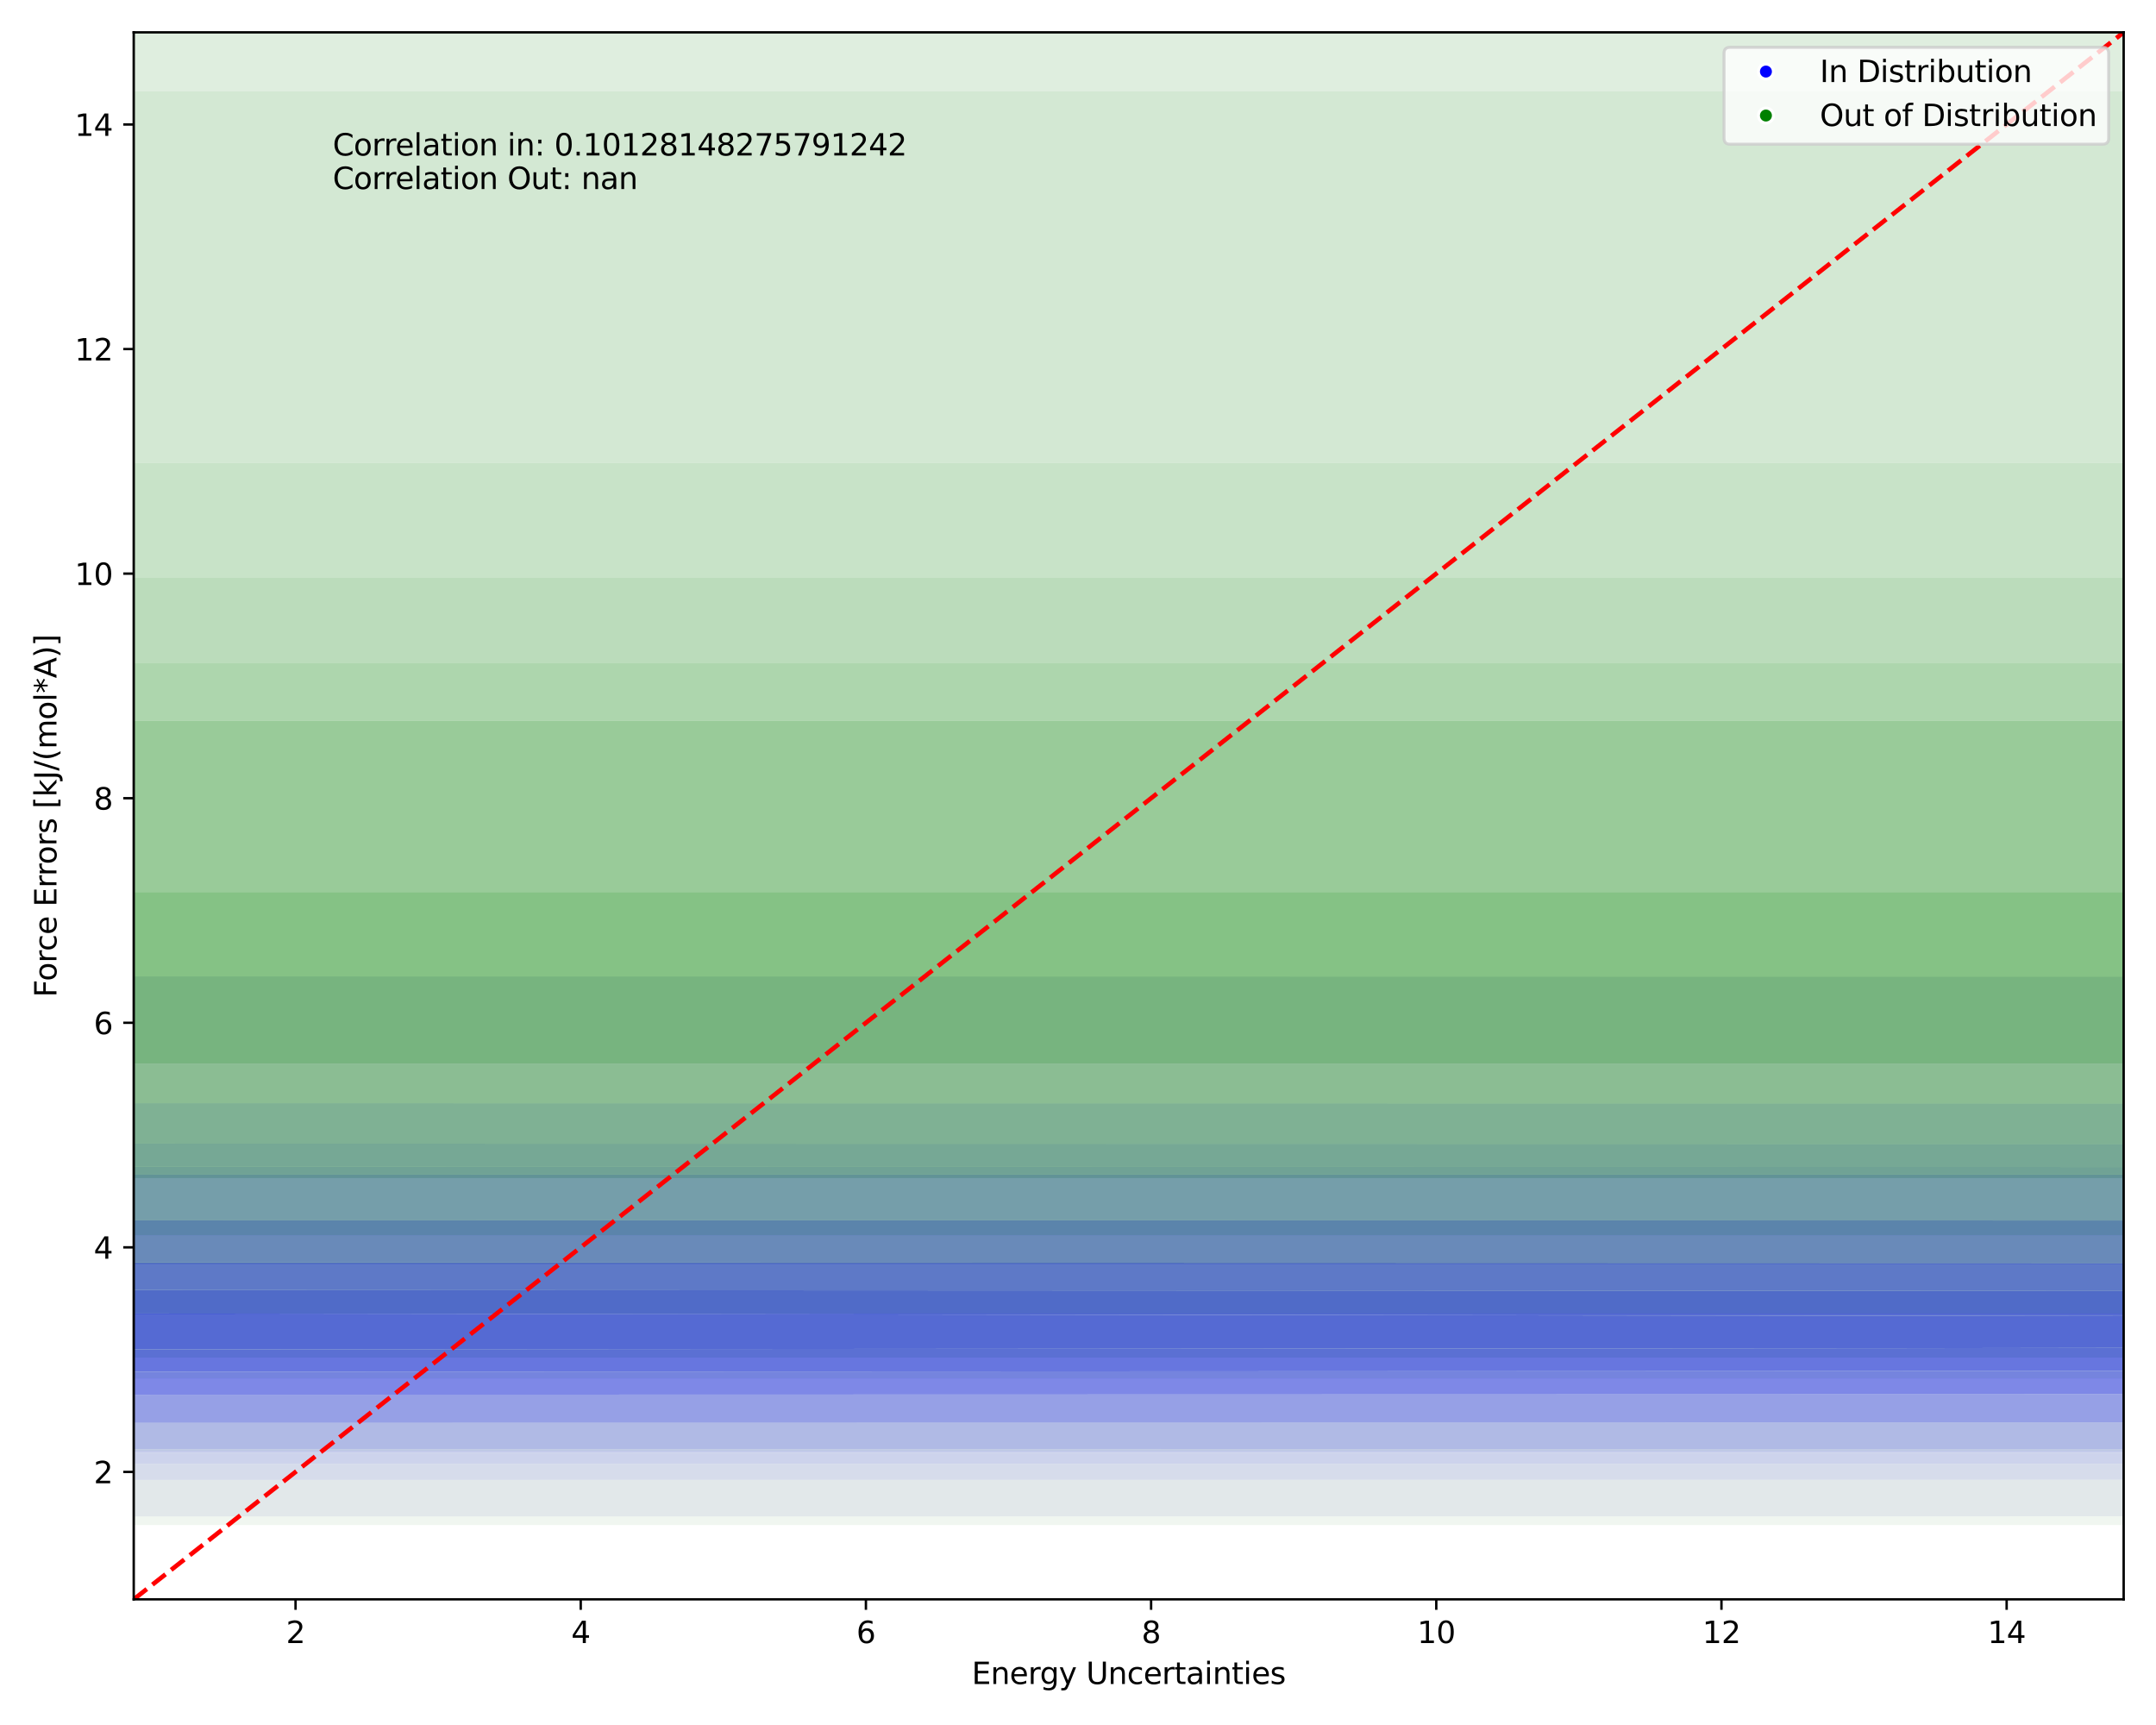 <?xml version="1.0" encoding="utf-8" standalone="no"?>
<!DOCTYPE svg PUBLIC "-//W3C//DTD SVG 1.1//EN"
  "http://www.w3.org/Graphics/SVG/1.1/DTD/svg11.dtd">
<svg xmlns:xlink="http://www.w3.org/1999/xlink" width="720pt" height="576pt" viewBox="0 0 720 576" xmlns="http://www.w3.org/2000/svg" version="1.1">
 <defs>
  <style type="text/css">*{stroke-linejoin: round; stroke-linecap: butt}</style>
 </defs>
 <g id="figure_1">
  <g id="patch_1">
   <path d="M 0 576 
L 720 576 
L 720 0 
L 0 0 
z
" style="fill: #ffffff"/>
  </g>
  <g id="axes_1">
   <g id="patch_2">
    <path d="M 44.66 534.04 
L 709.2 534.04 
L 709.2 10.8 
L 44.66 10.8 
z
" style="fill: #ffffff"/>
   </g>
   <g id="QuadContourSet_1">
    <path d="M -29.499 506.353 
L 29737.044 504.659 
L 80021.042 500.767 
L 107503.838 496.876 
L 112047.508 496.047 
L 142091.286 492.984 
L 166974.729 489.093 
L 182585.177 485.201 
L 192908.238 481.31 
L 200009.982 477.418 
L 205017.222 473.527 
L 208589.703 469.635 
L 211145.704 465.744 
L 212966.798 461.852 
L 214247.347 457.961 
L 215121.273 454.069 
L 215679.737 450.178 
L 215983.435 446.286 
L 216069.261 442.395 
L 215952.183 438.503 
L 215626.732 434.612 
L 215073.31 430.72 
L 214270.025 426.828 
L 213204.436 422.937 
L 211876.998 419.045 
L 210291.71 415.154 
L 208437.835 411.262 
L 206272.545 407.371 
L 203712.65 403.479 
L 200639.592 399.588 
L 196921.767 395.696 
L 192454.394 391.805 
L 187199.829 387.913 
L 181192.118 384.022 
L 174484.066 380.13 
L 167067.563 376.239 
L 158815.016 372.347 
L 149437.047 368.456 
L 138440.336 364.564 
L 125162.083 360.673 
L 112047.508 357.43 
L 110503.619 356.781 
L 100804.129 352.89 
L 90082.782 348.998 
L 78880.981 345.107 
L 67109.328 341.215 
L 53853.085 337.323 
L 37935.641 333.432 
L 18858.964 329.54 
L -29.499 326.036 
L -17928.841 329.54 
L -36038.87 333.432 
L -51291.386 337.323 
L -64022.933 341.215 
L -75140.013 345.107 
L -85450.619 348.998 
L -95220.944 352.89 
L -104218.007 356.781 
L -112106.505 360.673 
L -112106.505 360.673 
L -127631.674 364.564 
L -140388.556 368.456 
L -151012.5 372.347 
L -160138.55 376.239 
L -168212.559 380.13 
L -175484.458 384.022 
L -182054.308 387.913 
L -187915.898 391.805 
L -193018.843 395.696 
L -197343.307 399.588 
L -200940.497 403.479 
L -203920.077 407.371 
L -206410.53 411.262 
L -208523.944 415.154 
L -210337.627 419.045 
L -211891.097 422.937 
L -213194.554 426.828 
L -214244.785 430.72 
L -215041.299 434.612 
L -215594.631 438.503 
L -215923.676 442.395 
L -216045.32 446.286 
L -215963.055 450.178 
L -215659.922 454.069 
L -215095.779 457.961 
L -214204.178 461.852 
L -212884.276 465.744 
L -210986.668 469.635 
L -208293.286 473.527 
L -204486.631 477.418 
L -199090.817 481.31 
L -191343.437 485.201 
L -179917.932 489.093 
L -162342.967 492.984 
L -133790.749 496.876 
L -112106.505 498.992 
L -95280.175 500.767 
L -36492.265 504.659 
z
M -17242.023 492.984 
L -61341.227 489.093 
L -88898.768 485.201 
L -106957.54 481.31 
L -112106.505 479.871 
L -125656.8 477.418 
L -142145.343 473.527 
L -153854.531 469.635 
L -162141.413 465.744 
L -167937.855 461.852 
L -171883.622 457.961 
L -174411.917 454.069 
L -175809.752 450.178 
L -176253.051 446.286 
L -175819.448 442.395 
L -174497.073 438.503 
L -172211.653 434.612 
L -168875.475 430.72 
L -164436.15 426.828 
L -158893.257 422.937 
L -152264.664 419.045 
L -144514.893 415.154 
L -135482.542 411.262 
L -124840.415 407.371 
L -112106.505 403.479 
L -112106.505 403.479 
L -105475.518 399.588 
L -97549.818 395.696 
L -88201.29 391.805 
L -77410.393 387.913 
L -65233.81 384.022 
L -51699.882 380.13 
L -36689.703 376.239 
L -19846.543 372.347 
L -486.837 368.456 
L -29.499 368.367 
L 452.261 368.456 
L 20818.418 372.347 
L 38540.565 376.239 
L 54390.99 380.13 
L 68748.209 384.022 
L 81685.041 387.913 
L 93077.369 391.805 
L 102789.343 395.696 
L 110842.034 399.588 
L 112047.508 400.23 
L 122864.37 403.479 
L 133879.246 407.371 
L 143194.851 411.262 
L 151173.636 415.154 
L 158008.323 419.045 
L 163753.161 422.937 
L 168393.644 426.828 
L 171923.228 430.72 
L 174386.797 434.612 
L 175871.823 438.503 
L 176461.697 442.395 
L 176183.957 446.286 
L 174979.408 450.178 
L 172692.99 454.069 
L 169065.367 457.961 
L 163704.721 461.852 
L 156033.514 465.744 
L 145212.035 469.635 
L 130024.766 473.527 
L 112047.508 476.898 
L 110643.529 477.418 
L 98238.679 481.31 
L 80680.412 485.201 
L 54887.22 489.093 
L 15126.195 492.984 
L -29.499 494.176 
z
" clip-path="url(#p733f6c09a3)" style="fill: #e3e3f3"/>
    <path d="M -29.499 494.176 
L 15126.195 492.984 
L 54887.22 489.093 
L 80680.412 485.201 
L 98238.679 481.31 
L 110643.529 477.418 
L 112047.508 476.898 
L 130024.766 473.527 
L 145212.035 469.635 
L 156033.514 465.744 
L 163704.721 461.852 
L 169065.367 457.961 
L 172692.99 454.069 
L 174979.408 450.178 
L 176183.957 446.286 
L 176461.697 442.395 
L 175871.823 438.503 
L 174386.797 434.612 
L 171923.228 430.72 
L 168393.644 426.828 
L 163753.161 422.937 
L 158008.323 419.045 
L 151173.636 415.154 
L 143194.851 411.262 
L 133879.246 407.371 
L 122864.37 403.479 
L 112047.508 400.23 
L 110842.034 399.588 
L 102789.343 395.696 
L 93077.369 391.805 
L 81685.041 387.913 
L 68748.209 384.022 
L 54390.99 380.13 
L 38540.565 376.239 
L 20818.418 372.347 
L 452.261 368.456 
L -29.499 368.367 
L -486.837 368.456 
L -19846.543 372.347 
L -36689.703 376.239 
L -51699.882 380.13 
L -65233.81 384.022 
L -77410.393 387.913 
L -88201.29 391.805 
L -97549.818 395.696 
L -105475.518 399.588 
L -112106.505 403.479 
L -112106.505 403.479 
L -124840.415 407.371 
L -135482.542 411.262 
L -144514.893 415.154 
L -152264.664 419.045 
L -158893.257 422.937 
L -164436.15 426.828 
L -168875.475 430.72 
L -172211.653 434.612 
L -174497.073 438.503 
L -175819.448 442.395 
L -176253.051 446.286 
L -175809.752 450.178 
L -174411.917 454.069 
L -171883.622 457.961 
L -167937.855 461.852 
L -162141.413 465.744 
L -153854.531 469.635 
L -142145.343 473.527 
L -125656.8 477.418 
L -112106.505 479.871 
L -106957.54 481.31 
L -88898.768 485.201 
L -61341.227 489.093 
L -17242.023 492.984 
z
M -40804.307 485.201 
L -69650.953 481.31 
L -89260.443 477.418 
L -102778.336 473.527 
L -112106.505 469.635 
L -112106.505 469.635 
L -125062.206 465.744 
L -134129.779 461.852 
L -140307.309 457.961 
L -144270.864 454.069 
L -146468.628 450.178 
L -147175.745 446.286 
L -146514.184 442.395 
L -144465.956 438.503 
L -140914.852 434.612 
L -135722.871 430.72 
L -128807.041 426.828 
L -120166.276 422.937 
L -112106.505 419.843 
L -111106.254 419.045 
L -105816.57 415.154 
L -99685.428 411.262 
L -92511.253 407.371 
L -83996.983 403.479 
L -73783.185 399.588 
L -61523.398 395.696 
L -46988.38 391.805 
L -30139.673 387.913 
L -11086.218 384.022 
L -29.499 381.862 
L 11633.163 384.022 
L 31766.968 387.913 
L 49557.725 391.805 
L 64805.518 395.696 
L 77519.036 399.588 
L 87979.45 403.479 
L 96621.011 407.371 
L 103869.798 411.262 
L 110038.33 415.154 
L 112047.508 416.555 
L 118644.998 419.045 
L 127617.753 422.937 
L 134870.51 426.828 
L 140392.275 430.72 
L 144251.642 434.612 
L 146584.001 438.503 
L 147519.36 442.395 
L 147101.382 446.286 
L 145238.557 450.178 
L 141689.475 454.069 
L 136049.65 457.961 
L 127707.564 461.852 
L 115761.519 465.744 
L 112047.508 466.698 
L 106405.218 469.635 
L 96492.728 473.527 
L 82884.899 477.418 
L 63953.469 481.31 
L 37001.649 485.201 
L -29.499 488.889 
z
" clip-path="url(#p733f6c09a3)" style="fill: #cbcbf5"/>
    <path d="M -29.499 488.889 
L 37001.649 485.201 
L 63953.469 481.31 
L 82884.899 477.418 
L 96492.728 473.527 
L 106405.218 469.635 
L 112047.508 466.698 
L 115761.519 465.744 
L 127707.564 461.852 
L 136049.65 457.961 
L 141689.475 454.069 
L 145238.557 450.178 
L 147101.382 446.286 
L 147519.36 442.395 
L 146584.001 438.503 
L 144251.642 434.612 
L 140392.275 430.72 
L 134870.51 426.828 
L 127617.753 422.937 
L 118644.998 419.045 
L 112047.508 416.555 
L 110038.33 415.154 
L 103869.798 411.262 
L 96621.011 407.371 
L 87979.45 403.479 
L 77519.036 399.588 
L 64805.518 395.696 
L 49557.725 391.805 
L 31766.968 387.913 
L 11633.163 384.022 
L -29.499 381.862 
L -11086.218 384.022 
L -30139.673 387.913 
L -46988.38 391.805 
L -61523.398 395.696 
L -73783.185 399.588 
L -83996.983 403.479 
L -92511.253 407.371 
L -99685.428 411.262 
L -105816.57 415.154 
L -111106.254 419.045 
L -112106.505 419.843 
L -120166.276 422.937 
L -128807.041 426.828 
L -135722.871 430.72 
L -140914.852 434.612 
L -144465.956 438.503 
L -146514.184 442.395 
L -147175.745 446.286 
L -146468.628 450.178 
L -144270.864 454.069 
L -140307.309 457.961 
L -134129.779 461.852 
L -125062.206 465.744 
L -112106.505 469.635 
L -112106.505 469.635 
L -102778.336 473.527 
L -89260.443 477.418 
L -69650.953 481.31 
L -40804.307 485.201 
z
M -38022.179 481.31 
L -63933.636 477.418 
L -81886.413 473.527 
L -94362.926 469.635 
L -102989.951 465.744 
L -108879.673 461.852 
L -112106.505 458.69 
L -113536.699 457.961 
L -118717.077 454.069 
L -121593.026 450.178 
L -122523.81 446.286 
L -121668.985 442.395 
L -119005.373 438.503 
L -114381.214 434.612 
L -112106.505 433.253 
L -110099.308 430.72 
L -106115.809 426.828 
L -101181.603 422.937 
L -95304.522 419.045 
L -88452.934 415.154 
L -80503.105 411.262 
L -71202.597 407.371 
L -60165.541 403.479 
L -46914.213 399.588 
L -30979.957 395.696 
L -12047.799 391.805 
L -29.499 389.546 
L 12661.479 391.805 
L 32602.575 395.696 
L 49267.574 399.588 
L 63000.97 403.479 
L 74351.835 407.371 
L 83870.688 411.262 
L 91972.061 415.154 
L 98885.326 419.045 
L 104676.947 422.937 
L 109327.075 426.828 
L 112047.508 429.808 
L 113660.121 430.72 
L 118702.854 434.612 
L 121753.588 438.503 
L 122981.852 442.395 
L 122444.98 446.286 
L 120024.064 450.178 
L 115404.487 454.069 
L 112047.508 455.908 
L 110258.463 457.961 
L 105473.789 461.852 
L 98783.406 465.744 
L 89554.904 469.635 
L 76866.861 473.527 
L 59350.945 477.418 
L 34886.238 481.31 
L -29.499 485.201 
z
" clip-path="url(#p733f6c09a3)" style="fill: #b8b8f6"/>
    <path d="M -29.499 485.201 
L 34886.238 481.31 
L 59350.945 477.418 
L 76866.861 473.527 
L 89554.904 469.635 
L 98783.406 465.744 
L 105473.789 461.852 
L 110258.463 457.961 
L 112047.508 455.908 
L 115404.487 454.069 
L 120024.064 450.178 
L 122444.98 446.286 
L 122981.852 442.395 
L 121753.588 438.503 
L 118702.854 434.612 
L 113660.121 430.72 
L 112047.508 429.808 
L 109327.075 426.828 
L 104676.947 422.937 
L 98885.326 419.045 
L 91972.061 415.154 
L 83870.688 411.262 
L 74351.835 407.371 
L 63000.97 403.479 
L 49267.574 399.588 
L 32602.575 395.696 
L 12661.479 391.805 
L -29.499 389.546 
L -12047.799 391.805 
L -30979.957 395.696 
L -46914.213 399.588 
L -60165.541 403.479 
L -71202.597 407.371 
L -80503.105 411.262 
L -88452.934 415.154 
L -95304.522 419.045 
L -101181.603 422.937 
L -106115.809 426.828 
L -110099.308 430.72 
L -112106.505 433.253 
L -114381.214 434.612 
L -119005.373 438.503 
L -121668.985 442.395 
L -122523.81 446.286 
L -121593.026 450.178 
L -118717.077 454.069 
L -113536.699 457.961 
L -112106.505 458.69 
L -108879.673 461.852 
L -102989.951 465.744 
L -94362.926 469.635 
L -81886.413 473.527 
L -63933.636 477.418 
L -38022.179 481.31 
z
M -25658.654 481.31 
L -54033.518 477.418 
L -73719.868 473.527 
L -87427.053 469.635 
L -96928.049 465.744 
L -103434.369 461.852 
L -107774.691 457.961 
L -110506.166 454.069 
L -111995.34 450.178 
L -112106.505 449.277 
L -112887.496 446.286 
L -112106.505 443.015 
L -112037.843 442.395 
L -110716.148 438.503 
L -108454.524 434.612 
L -105188.456 430.72 
L -100878.475 426.828 
L -95521.747 422.937 
L -89127.706 419.045 
L -81665.579 415.154 
L -73004.834 411.262 
L -62873.153 407.371 
L -50849.953 403.479 
L -36411.27 399.588 
L -19040.684 395.696 
L -29.499 392.078 
L 20014.612 395.696 
L 38224.224 399.588 
L 53237.01 403.479 
L 65646.929 407.371 
L 76053.139 411.262 
L 84910.049 415.154 
L 92472.537 419.045 
L 98818.211 422.937 
L 103928.292 426.828 
L 107789.473 430.72 
L 110457.318 434.612 
L 112047.508 438.503 
L 112047.508 438.503 
L 113390.267 442.395 
L 112806.92 446.286 
L 112047.508 447.424 
L 111184.357 450.178 
L 108906.095 454.069 
L 105351.013 457.961 
L 100195.915 461.852 
L 92965.695 465.744 
L 82968.203 469.635 
L 69195.212 473.527 
L 50151.644 477.418 
L 23524.008 481.31 
L -29.499 483.935 
z
" clip-path="url(#p733f6c09a3)" style="fill: #adadf6"/>
    <path d="M -29.499 483.935 
L 23524.008 481.31 
L 50151.644 477.418 
L 69195.212 473.527 
L 82968.203 469.635 
L 92965.695 465.744 
L 100195.915 461.852 
L 105351.013 457.961 
L 108906.095 454.069 
L 111184.357 450.178 
L 112047.508 447.424 
L 112806.92 446.286 
L 113390.267 442.395 
L 112047.508 438.503 
L 112047.508 438.503 
L 110457.318 434.612 
L 107789.473 430.72 
L 103928.292 426.828 
L 98818.211 422.937 
L 92472.537 419.045 
L 84910.049 415.154 
L 76053.139 411.262 
L 65646.929 407.371 
L 53237.01 403.479 
L 38224.224 399.588 
L 20014.612 395.696 
L -29.499 392.078 
L -19040.684 395.696 
L -36411.27 399.588 
L -50849.953 403.479 
L -62873.153 407.371 
L -73004.834 411.262 
L -81665.579 415.154 
L -89127.706 419.045 
L -95521.747 422.937 
L -100878.475 426.828 
L -105188.456 430.72 
L -108454.524 434.612 
L -110716.148 438.503 
L -112037.843 442.395 
L -112106.505 443.015 
L -112887.496 446.286 
L -112106.505 449.277 
L -111995.34 450.178 
L -110506.166 454.069 
L -107774.691 457.961 
L -103434.369 461.852 
L -96928.049 465.744 
L -87427.053 469.635 
L -73719.868 473.527 
L -54033.518 477.418 
L -25658.654 481.31 
z
M -12105.247 473.527 
L -35097.552 469.635 
L -51192.453 465.744 
L -62350.859 461.852 
L -69918.325 457.961 
L -74805.36 454.069 
L -77616.617 450.178 
L -78734.339 446.286 
L -78357.918 442.395 
L -76526.365 438.503 
L -73160.727 434.612 
L -68137.258 430.72 
L -61364.043 426.828 
L -52819.485 422.937 
L -42525.115 419.045 
L -30456.61 415.154 
L -16432.179 411.262 
L -29.499 407.371 
L 17071.611 411.262 
L 31628.869 415.154 
L 44089.582 419.045 
L 54615.453 422.937 
L 63195.772 426.828 
L 69801.059 430.72 
L 74492.38 434.612 
L 77428.261 438.503 
L 78786.679 442.395 
L 78668.266 446.286 
L 77036.529 450.178 
L 73703.29 454.069 
L 68325.479 457.961 
L 60375.627 461.852 
L 49072.462 465.744 
L 33273.125 469.635 
L 11314.456 473.527 
L -29.499 475.139 
z
" clip-path="url(#p733f6c09a3)" style="fill: #8f8ff8"/>
    <path d="M -29.499 475.139 
L 11314.456 473.527 
L 33273.125 469.635 
L 49072.462 465.744 
L 60375.627 461.852 
L 68325.479 457.961 
L 73703.29 454.069 
L 77036.529 450.178 
L 78668.266 446.286 
L 78786.679 442.395 
L 77428.261 438.503 
L 74492.38 434.612 
L 69801.059 430.72 
L 63195.772 426.828 
L 54615.453 422.937 
L 44089.582 419.045 
L 31628.869 415.154 
L 17071.611 411.262 
L -29.499 407.371 
L -16432.179 411.262 
L -30456.61 415.154 
L -42525.115 419.045 
L -52819.485 422.937 
L -61364.043 426.828 
L -68137.258 430.72 
L -73160.727 434.612 
L -76526.365 438.503 
L -78357.918 442.395 
L -78734.339 446.286 
L -77616.617 450.178 
L -74805.36 454.069 
L -69918.325 457.961 
L -62350.859 461.852 
L -51192.453 465.744 
L -35097.552 469.635 
L -12105.247 473.527 
z
M -16392.046 461.852 
L -27569.613 457.961 
L -34868.005 454.069 
L -39158.235 450.178 
L -40996.576 446.286 
L -40681.258 442.395 
L -38279.345 438.503 
L -33678.681 434.612 
L -26689.264 430.72 
L -17160.508 426.828 
L -5049.825 422.937 
L -29.499 421.526 
L 5167.235 422.937 
L 17629.599 426.828 
L 27304.63 430.72 
L 34259.551 434.612 
L 38700.812 438.503 
L 40875.403 442.395 
L 40933.895 446.286 
L 38836.441 450.178 
L 34323.034 454.069 
L 26906.194 457.961 
L 15829.938 461.852 
L -29.499 465.744 
z
" clip-path="url(#p733f6c09a3)" style="fill: #5a5afa"/>
    <path d="M -29.499 465.744 
L 15829.938 461.852 
L 26906.194 457.961 
L 34323.034 454.069 
L 38836.441 450.178 
L 40933.895 446.286 
L 40875.403 442.395 
L 38700.812 438.503 
L 34259.551 434.612 
L 27304.63 430.72 
L 17629.599 426.828 
L 5167.235 422.937 
L -29.499 421.526 
L -5049.825 422.937 
L -17160.508 426.828 
L -26689.264 430.72 
L -33678.681 434.612 
L -38279.345 438.503 
L -40681.258 442.395 
L -40996.576 446.286 
L -39158.235 450.178 
L -34868.005 454.069 
L -27569.613 457.961 
L -16392.046 461.852 
z
M -330.498 457.961 
L -9179.899 454.069 
L -14421.419 450.178 
L -16723.269 446.286 
L -16447.253 442.395 
L -13678.479 438.503 
L -8283.434 434.612 
L -29.499 430.72 
L 8381.392 434.612 
L 13790.929 438.503 
L 16490.491 442.395 
L 16662.771 446.286 
L 14265.762 450.178 
L 8993.26 454.069 
L 264.895 457.961 
L -29.499 458.055 
z
" clip-path="url(#p733f6c09a3)" style="fill: #2b2bfd"/>
    <path d="M -29.499 458.055 
L 264.895 457.961 
L 8993.26 454.069 
L 14265.762 450.178 
L 16662.771 446.286 
L 16490.491 442.395 
L 13790.929 438.503 
L 8381.392 434.612 
L -29.499 430.72 
L -8283.434 434.612 
L -13678.479 438.503 
L -16447.253 442.395 
L -16723.269 446.286 
L -14421.419 450.178 
L -9179.899 454.069 
L -330.498 457.961 
z
M -697.012 450.178 
L -3256.025 446.286 
L -3001.815 442.395 
L -29.499 438.503 
L 2961.326 442.395 
L 3196.737 446.286 
L 633.531 450.178 
L -29.499 450.643 
z
" clip-path="url(#p733f6c09a3)" style="fill: #0e0efe"/>
    <path d="M -29.499 450.643 
L 633.531 450.178 
L 3196.737 446.286 
L 2961.326 442.395 
L -29.499 438.503 
L -3001.815 442.395 
L -3256.025 446.286 
L -697.012 450.178 
z
" clip-path="url(#p733f6c09a3)" style="fill: #0202ff"/>
   </g>
   <g id="QuadContourSet_2">
    <path d="M -20791481941.808 509.234 
L 3960173799.559 513.617 
L 11963059598.839 508.008 
L 22410832167.714 498.456 
L 28711829540.926 489.995 
L 29706694412.118 488.905 
L 37565257947.891 479.353 
L 42803826427.77 469.801 
L 46382829974.465 460.25 
L 48885961481.713 450.698 
L 50675751130.34 441.146 
L 51982102123.429 431.595 
L 52953736343.603 422.043 
L 53463485282.293 415.75 
L 54860921445.03 412.491 
L 58304694716.424 402.939 
L 60909858321.691 393.388 
L 62893634428.596 383.836 
L 64406691359.007 374.284 
L 65554551912.004 364.733 
L 66411588486.137 355.181 
L 67030326704.464 345.629 
L 67447732165.197 336.078 
L 67689525540.34 326.526 
L 67773187339.186 316.974 
L 67710075815.888 307.422 
L 67506932087.923 297.871 
L 67166953343.333 288.319 
L 66690562176.002 278.767 
L 66075981749.826 269.216 
L 65319740693.513 259.664 
L 64417273258.383 250.112 
L 63363833669.069 240.561 
L 62155976487.871 231.009 
L 60793815758.183 221.457 
L 59284098838.112 211.905 
L 57643758170.52 202.354 
L 55903043482.236 192.802 
L 54106759736.631 183.25 
L 53463485282.293 179.677 
L 53252525175.488 173.699 
L 52937729759.447 164.147 
L 52647952601.56 154.595 
L 52390140621.111 145.044 
L 52166476830.743 135.492 
L 51974500813.755 125.94 
L 51808287575.428 116.388 
L 51660098122.308 106.837 
L 51521892676.914 97.285 
L 51386333382.609 87.733 
L 51247191386.286 78.182 
L 51099276629.955 68.63 
L 50938097277.528 59.078 
L 50759456260.472 49.527 
L 50559141877.696 39.975 
L 50332799083.92 30.423 
L 50076003381.898 20.871 
L 49784516939.576 11.32 
L 49454689444.161 1.768 
L 49083961777.19 -7.784 
L 48671418366.647 -17.335 
L 48218298915.622 -26.887 
L 47728326388.017 -36.439 
L 47207667471.33 -45.99 
L 46664366296.369 -55.542 
L 46107222440.537 -65.094 
L 45544300674.292 -74.645 
L 44981458553.195 -84.197 
L 44421318910.077 -93.749 
L 43862933115.299 -103.301 
L 43302065321.746 -112.852 
L 42731768394.198 -122.404 
L 42142872053.644 -131.956 
L 41524175996.899 -141.507 
L 40862418046.411 -151.059 
L 40142307790.777 -160.611 
L 39346961727.615 -170.162 
L 38458923727.68 -179.714 
L 37461681222.929 -189.266 
L 36341331352.103 -198.818 
L 35087950780.192 -208.369 
L 33696350122.519 -217.921 
L 32166198972.238 -227.473 
L 30501801567.073 -237.024 
L 28711829540.926 -246.576 
L 28711829540.926 -246.576 
L 27095759550.647 -256.128 
L 25386110263.024 -265.679 
L 23594805731.535 -275.231 
L 21726109077.957 -284.783 
L 19767762222.175 -294.335 
L 17682939585.208 -303.886 
L 15405938032.963 -313.438 
L 12843179814.642 -322.99 
L 9879237497.301 -332.541 
L 6386440870.974 -342.093 
L 3960173799.559 -347.875 
L 716658609.626 -342.093 
L -4045491609.449 -332.541 
L -8189664084.978 -322.99 
L -11848304974.995 -313.438 
L -15138518335.727 -303.886 
L -18157403818.536 -294.335 
L -20791481941.808 -285.451 
L -20919124628.685 -284.783 
L -22739356937.534 -275.231 
L -24473807412.774 -265.679 
L -26128272356.951 -256.128 
L -27698770847.573 -246.576 
L -29177760747.129 -237.024 
L -30558631533.918 -227.473 
L -31837970807.61 -217.921 
L -33016033509.136 -208.369 
L -34096212093.043 -198.818 
L -35084187610.281 -189.266 
L -35987123859.827 -179.714 
L -36812996776.166 -170.162 
L -37570033528.688 -160.611 
L -38266248563.401 -151.059 
L -38909122905.291 -141.507 
L -39505496575.457 -131.956 
L -40061695079.848 -122.404 
L -40583809893.8 -112.852 
L -41077958620.334 -103.301 
L -41550323928.672 -93.749 
L -42006841370.833 -84.197 
L -42452558488.789 -74.645 
L -42890860776.257 -65.094 
L -43322867467.674 -55.542 
L -43747270501.95 -45.99 
L -44160721165.153 -36.439 
L -44558647285.755 -26.887 
L -44936232167.958 -17.335 
L -45289274969.422 -7.784 
L -45543137683.175 -0.408 
L -45818286341.239 1.768 
L -46954155978.532 11.32 
L -47973021468.903 20.871 
L -48879065548.292 30.423 
L -49680314915.088 39.975 
L -50387283770.404 49.527 
L -51011757300.674 59.078 
L -51565837199.476 68.63 
L -52061357568.727 78.182 
L -52509775135.353 87.733 
L -52922588498.64 97.285 
L -53312217735.413 106.837 
L -53693090064.73 116.388 
L -54082479400.304 125.94 
L -54500515282.007 135.492 
L -54968812360.198 145.044 
L -55507488411.685 154.595 
L -56130981983.249 164.147 
L -56843875215.909 173.699 
L -57638402597.453 183.25 
L -58494964025.656 192.802 
L -59385726860.275 202.354 
L -60279999788.665 211.905 
L -61149419393.207 221.457 
L -61971430663.251 231.009 
L -62730577048.688 240.561 
L -63418012848.406 250.112 
L -64030032709.741 259.664 
L -64566343708.393 269.216 
L -65028533868.648 278.767 
L -65418919291.282 288.319 
L -65739767895.087 297.871 
L -65992807267.012 307.422 
L -66178900150.705 316.974 
L -66297782382.911 326.526 
L -66347780206.651 336.078 
L -66325441504.605 345.629 
L -66225020970.584 355.181 
L -66037749803.186 364.733 
L -65750794853.105 374.284 
L -65345767097.591 383.836 
L -64796566719.429 393.388 
L -64066235596.846 402.939 
L -63102298519.548 412.491 
L -61829761925.639 422.043 
L -60140417303.375 431.595 
L -57876214354.358 441.146 
L -54802954834.773 450.698 
L -50567913918.568 460.25 
L -45543137683.175 468.608 
L -45254455423.31 469.801 
L -42518748468.523 479.353 
L -38405426353.694 488.905 
L -32097993747.881 498.456 
L -22214450000.192 508.008 
z
M -14277591733.794 479.353 
L -20791481941.808 477.397 
L -27235321008.529 469.801 
L -33172396627.558 460.25 
L -37326873169.864 450.698 
L -40284141401.33 441.146 
L -42420962865.898 431.595 
L -43984315533.292 422.043 
L -45138836557.36 412.491 
L -45543137683.175 408.278 
L -47122596747.877 402.939 
L -49383106697.214 393.388 
L -51090530206.524 383.836 
L -52357518817.656 374.284 
L -53263625240.667 364.733 
L -53864861528.237 355.181 
L -54200253663.469 345.629 
L -54296393562.986 336.078 
L -54170632083.808 326.526 
L -53833333153.17 316.974 
L -53289470372.657 307.422 
L -52539768982.252 297.871 
L -51581568601.112 288.319 
L -50409602111.673 278.767 
L -49016945114.04 269.216 
L -47396464704.202 259.664 
L -45543137683.175 250.112 
L -45543137683.175 250.112 
L -45010679601.218 240.561 
L -44422794565.158 231.009 
L -43784594268.525 221.457 
L -43105786279.773 211.905 
L -42401383782.632 202.354 
L -41691353721.226 192.802 
L -40998725628.099 183.25 
L -40346165553.803 173.699 
L -39751792096.271 164.147 
L -39225634576.13 154.595 
L -38768074648.259 145.044 
L -38370766561.302 135.492 
L -38019425299.604 125.94 
L -37697219813.087 116.388 
L -37387593374.172 106.837 
L -37075893178.782 97.285 
L -36749790688.725 87.733 
L -36398849417.337 78.182 
L -36013713395.321 68.63 
L -35585327573.807 59.078 
L -35104454813.203 49.527 
L -34561596103.851 39.975 
L -33947300676.3 30.423 
L -33252792279.866 20.871 
L -32470826347.421 11.32 
L -31596693650.753 1.768 
L -30629257652.476 -7.784 
L -29571833438.565 -17.335 
L -28432606165.311 -26.887 
L -27224218305.043 -36.439 
L -25962233264.546 -45.99 
L -24662484150.844 -55.542 
L -23337791080.816 -65.094 
L -21994954032.201 -74.645 
L -20791481941.808 -83.128 
L -20542710706.72 -84.197 
L -18361034321.971 -93.749 
L -16116959787.086 -103.301 
L -13789014998.09 -112.852 
L -11353650659.346 -122.404 
L -8786645050.906 -131.956 
L -6063186492.076 -141.507 
L -3156958636.206 -151.059 
L -38969627.491 -160.611 
L 3323096658.626 -170.162 
L 3960173799.559 -171.897 
L 4394515293.531 -170.162 
L 6667039724.606 -160.611 
L 8742938535.802 -151.059 
L 10649654030.67 -141.507 
L 12413695379.278 -131.956 
L 14060768464.886 -122.404 
L 15616111950.282 -112.852 
L 17104371340.553 -103.301 
L 18548440658.563 -93.749 
L 19967175998.407 -84.197 
L 21372546371.094 -74.645 
L 22767309949.153 -65.094 
L 24144358006.607 -55.542 
L 25488320317.158 -45.99 
L 26779101570.249 -36.439 
L 27996230600.444 -26.887 
L 28711829540.926 -20.928 
L 29219820697.629 -17.335 
L 30490571636.796 -7.784 
L 31636117451.946 1.768 
L 32658210323.286 11.32 
L 33563623809.245 20.871 
L 34362604753.626 30.423 
L 35067405813.62 39.975 
L 35691065826.602 49.527 
L 36246563316.08 59.078 
L 36746461738.155 68.63 
L 37203133001.343 78.182 
L 37629542323.008 87.733 
L 38040397792.994 97.285 
L 38453252073.479 106.837 
L 38888963504.762 116.388 
L 39370875105.689 125.94 
L 39922269482.571 135.492 
L 40562202739.521 145.044 
L 41300656593.487 154.595 
L 42134711282.986 164.147 
L 43047526904.075 173.699 
L 44010954312.308 183.25 
L 44990975233.22 192.802 
L 45953933473.691 202.354 
L 46871459970.456 211.905 
L 47722970595.393 221.457 
L 48495816331.137 231.009 
L 49183902241.527 240.561 
L 49785715066.067 250.112 
L 50302441869.491 259.664 
L 50736511542.042 269.216 
L 51090615782.513 278.767 
L 51367112337.298 288.319 
L 51567660651.707 297.871 
L 51692949268.221 307.422 
L 51742408960.868 316.974 
L 51713840110.445 326.526 
L 51602903081.072 336.078 
L 51402421136.454 345.629 
L 51101426102.821 355.181 
L 50683836976.187 364.733 
L 50126596722.13 374.284 
L 49396991544.842 383.836 
L 48448718322.862 393.388 
L 47216011400.19 402.939 
L 45604722724.301 412.491 
L 43478552245.979 422.043 
L 40637439721.93 431.595 
L 36783076312.304 441.146 
L 31462877555.08 450.698 
L 28711829540.926 454.783 
L 25771362523.376 460.25 
L 19297117135.547 469.801 
L 10112143339.557 479.353 
L 3960173799.559 484.483 
z
" clip-path="url(#p733f6c09a3)" style="fill: #e2efe2; fill-opacity: 0.5"/>
    <path d="M 3960173799.559 484.483 
L 10112143339.557 479.353 
L 19297117135.547 469.801 
L 25771362523.376 460.25 
L 28711829540.926 454.783 
L 31462877555.08 450.698 
L 36783076312.304 441.146 
L 40637439721.93 431.595 
L 43478552245.979 422.043 
L 45604722724.301 412.491 
L 47216011400.19 402.939 
L 48448718322.862 393.388 
L 49396991544.842 383.836 
L 50126596722.13 374.284 
L 50683836976.187 364.733 
L 51101426102.821 355.181 
L 51402421136.454 345.629 
L 51602903081.072 336.078 
L 51713840110.445 326.526 
L 51742408960.868 316.974 
L 51692949268.221 307.422 
L 51567660651.707 297.871 
L 51367112337.298 288.319 
L 51090615782.513 278.767 
L 50736511542.042 269.216 
L 50302441869.491 259.664 
L 49785715066.067 250.112 
L 49183902241.527 240.561 
L 48495816331.137 231.009 
L 47722970595.393 221.457 
L 46871459970.456 211.905 
L 45953933473.691 202.354 
L 44990975233.22 192.802 
L 44010954312.308 183.25 
L 43047526904.075 173.699 
L 42134711282.986 164.147 
L 41300656593.487 154.595 
L 40562202739.521 145.044 
L 39922269482.571 135.492 
L 39370875105.689 125.94 
L 38888963504.762 116.388 
L 38453252073.479 106.837 
L 38040397792.994 97.285 
L 37629542323.008 87.733 
L 37203133001.343 78.182 
L 36746461738.155 68.63 
L 36246563316.08 59.078 
L 35691065826.602 49.527 
L 35067405813.62 39.975 
L 34362604753.626 30.423 
L 33563623809.245 20.871 
L 32658210323.286 11.32 
L 31636117451.946 1.768 
L 30490571636.796 -7.784 
L 29219820697.629 -17.335 
L 28711829540.926 -20.928 
L 27996230600.444 -26.887 
L 26779101570.249 -36.439 
L 25488320317.158 -45.99 
L 24144358006.607 -55.542 
L 22767309949.153 -65.094 
L 21372546371.094 -74.645 
L 19967175998.407 -84.197 
L 18548440658.563 -93.749 
L 17104371340.553 -103.301 
L 15616111950.282 -112.852 
L 14060768464.886 -122.404 
L 12413695379.278 -131.956 
L 10649654030.67 -141.507 
L 8742938535.802 -151.059 
L 6667039724.606 -160.611 
L 4394515293.531 -170.162 
L 3960173799.559 -171.897 
L 3323096658.626 -170.162 
L -38969627.491 -160.611 
L -3156958636.206 -151.059 
L -6063186492.076 -141.507 
L -8786645050.906 -131.956 
L -11353650659.346 -122.404 
L -13789014998.09 -112.852 
L -16116959787.086 -103.301 
L -18361034321.971 -93.749 
L -20542710706.72 -84.197 
L -20791481941.808 -83.128 
L -21994954032.201 -74.645 
L -23337791080.816 -65.094 
L -24662484150.844 -55.542 
L -25962233264.546 -45.99 
L -27224218305.043 -36.439 
L -28432606165.311 -26.887 
L -29571833438.565 -17.335 
L -30629257652.476 -7.784 
L -31596693650.753 1.768 
L -32470826347.421 11.32 
L -33252792279.866 20.871 
L -33947300676.3 30.423 
L -34561596103.851 39.975 
L -35104454813.203 49.527 
L -35585327573.807 59.078 
L -36013713395.321 68.63 
L -36398849417.337 78.182 
L -36749790688.725 87.733 
L -37075893178.782 97.285 
L -37387593374.172 106.837 
L -37697219813.087 116.388 
L -38019425299.604 125.94 
L -38370766561.302 135.492 
L -38768074648.259 145.044 
L -39225634576.13 154.595 
L -39751792096.271 164.147 
L -40346165553.803 173.699 
L -40998725628.099 183.25 
L -41691353721.226 192.802 
L -42401383782.632 202.354 
L -43105786279.773 211.905 
L -43784594268.525 221.457 
L -44422794565.158 231.009 
L -45010679601.218 240.561 
L -45543137683.175 250.112 
L -45543137683.175 250.112 
L -47396464704.202 259.664 
L -49016945114.04 269.216 
L -50409602111.673 278.767 
L -51581568601.112 288.319 
L -52539768982.252 297.871 
L -53289470372.657 307.422 
L -53833333153.17 316.974 
L -54170632083.808 326.526 
L -54296393562.986 336.078 
L -54200253663.469 345.629 
L -53864861528.237 355.181 
L -53263625240.667 364.733 
L -52357518817.656 374.284 
L -51090530206.524 383.836 
L -49383106697.214 393.388 
L -47122596747.877 402.939 
L -45543137683.175 408.278 
L -45138836557.36 412.491 
L -43984315533.292 422.043 
L -42420962865.898 431.595 
L -40284141401.33 441.146 
L -37326873169.864 450.698 
L -33172396627.558 460.25 
L -27235321008.529 469.801 
L -20791481941.808 477.397 
L -14277591733.794 479.353 
z
M -19806674024.922 460.25 
L -20791481941.808 459.825 
L -27208349722.507 450.698 
L -32062535262.749 441.146 
L -35586274755.849 431.595 
L -38178698512.522 422.043 
L -40106065116.938 412.491 
L -41548731107.547 402.939 
L -42630502000.271 393.388 
L -43437314890.951 383.836 
L -44029345592.259 374.284 
L -44448987705.31 364.733 
L -44726188950.636 355.181 
L -44882061117.175 345.629 
L -44931340600.728 336.078 
L -44884072134.14 326.526 
L -44746763374.372 316.974 
L -44523180274.895 307.422 
L -44214905146.384 297.871 
L -43821752759.318 288.319 
L -43342131502.66 278.767 
L -42773444218.567 269.216 
L -42112641661.607 259.664 
L -41357058576.119 250.112 
L -40505656168.399 240.561 
L -39560732205.907 231.009 
L -38530002335.601 221.457 
L -37428680648.383 211.905 
L -36280835406.989 202.354 
L -35119035084.781 192.802 
L -33981429082.702 183.25 
L -32906185321.779 173.699 
L -31924504030.522 164.147 
L -31054523053.688 154.595 
L -30298414273.68 145.044 
L -29643614943.136 135.492 
L -29067283508.26 125.94 
L -28541918849.032 116.388 
L -28040152883.783 106.837 
L -27537620877.833 97.285 
L -27013811606.387 87.733 
L -26451447153.03 78.182 
L -25835165039.392 68.63 
L -25150196101.578 59.078 
L -24381501120.007 49.527 
L -23513568360.493 39.975 
L -22530867724.137 30.423 
L -21418846753.071 20.871 
L -20791481941.808 15.998 
L -19799180796.601 11.32 
L -17589420617.33 1.768 
L -15156899498.862 -7.784 
L -12505802078.848 -17.335 
L -9649784199.445 -26.887 
L -6612129322.058 -36.439 
L -3424213136.097 -45.99 
L -121790191.575 -55.542 
L 3260775059.321 -65.094 
L 3960173799.559 -67.111 
L 4417852741.85 -65.094 
L 6634617236.417 -55.542 
L 8802065401.198 -45.99 
L 10891836228.123 -36.439 
L 12873035278.223 -26.887 
L 14718396024.93 -17.335 
L 16408539382.741 -7.784 
L 17933775380.661 1.768 
L 19293792490.287 11.32 
L 20496014323.283 20.871 
L 21553395153.4 30.423 
L 22482203955.538 39.975 
L 23300127186.244 49.527 
L 24024899427.419 59.078 
L 24673627556.381 68.63 
L 25262927803.949 78.182 
L 25809871965.665 87.733 
L 26333519018.312 97.285 
L 26856535601.737 106.837 
L 27406168171.72 116.388 
L 28013720666.092 125.94 
L 28711829540.926 135.492 
L 28711829540.926 135.492 
L 29732887008.038 145.044 
L 30911402574.722 154.595 
L 32243781933.693 164.147 
L 33704127452.141 173.699 
L 35248194772.142 183.25 
L 36821951053.522 192.802 
L 38371523069.387 202.354 
L 39851169912.496 211.905 
L 41227433206.355 221.457 
L 42479530259.079 231.009 
L 43597253625.076 240.561 
L 44577865443.347 250.112 
L 45423084725.5 259.664 
L 46136716229.943 269.216 
L 46723032102.301 278.767 
L 47185768347.464 288.319 
L 47527507941.916 297.871 
L 47749230063.885 307.422 
L 47849854170.221 316.974 
L 47825658617.009 326.526 
L 47669483914.256 336.078 
L 47369631817.24 345.629 
L 46908341631.048 355.181 
L 46259662793.678 364.733 
L 45386440622.881 374.284 
L 44235971722.095 383.836 
L 42733631612.311 393.388 
L 40773367366.059 402.939 
L 38203274336.341 412.491 
L 34803349413.979 422.043 
L 30250596956.707 431.595 
L 28711829540.926 434.35 
L 25705166545.039 441.146 
L 20341444673.886 450.698 
L 13030918186.576 460.25 
L 3960173799.559 468.964 
z
" clip-path="url(#p733f6c09a3)" style="fill: #d3e7d3; fill-opacity: 0.5"/>
    <path d="M 3960173799.559 468.964 
L 13030918186.576 460.25 
L 20341444673.886 450.698 
L 25705166545.039 441.146 
L 28711829540.926 434.35 
L 30250596956.707 431.595 
L 34803349413.979 422.043 
L 38203274336.341 412.491 
L 40773367366.059 402.939 
L 42733631612.311 393.388 
L 44235971722.095 383.836 
L 45386440622.881 374.284 
L 46259662793.678 364.733 
L 46908341631.048 355.181 
L 47369631817.24 345.629 
L 47669483914.256 336.078 
L 47825658617.009 326.526 
L 47849854170.221 316.974 
L 47749230063.885 307.422 
L 47527507941.916 297.871 
L 47185768347.464 288.319 
L 46723032102.301 278.767 
L 46136716229.943 269.216 
L 45423084725.5 259.664 
L 44577865443.347 250.112 
L 43597253625.076 240.561 
L 42479530259.079 231.009 
L 41227433206.355 221.457 
L 39851169912.496 211.905 
L 38371523069.387 202.354 
L 36821951053.522 192.802 
L 35248194772.142 183.25 
L 33704127452.141 173.699 
L 32243781933.693 164.147 
L 30911402574.722 154.595 
L 29732887008.038 145.044 
L 28711829540.926 135.492 
L 28711829540.926 135.492 
L 28013720666.092 125.94 
L 27406168171.72 116.388 
L 26856535601.737 106.837 
L 26333519018.312 97.285 
L 25809871965.665 87.733 
L 25262927803.949 78.182 
L 24673627556.381 68.63 
L 24024899427.419 59.078 
L 23300127186.244 49.527 
L 22482203955.538 39.975 
L 21553395153.4 30.423 
L 20496014323.283 20.871 
L 19293792490.287 11.32 
L 17933775380.661 1.768 
L 16408539382.741 -7.784 
L 14718396024.93 -17.335 
L 12873035278.223 -26.887 
L 10891836228.123 -36.439 
L 8802065401.198 -45.99 
L 6634617236.417 -55.542 
L 4417852741.85 -65.094 
L 3960173799.559 -67.111 
L 3260775059.321 -65.094 
L -121790191.575 -55.542 
L -3424213136.097 -45.99 
L -6612129322.058 -36.439 
L -9649784199.445 -26.887 
L -12505802078.848 -17.335 
L -15156899498.862 -7.784 
L -17589420617.33 1.768 
L -19799180796.601 11.32 
L -20791481941.808 15.998 
L -21418846753.071 20.871 
L -22530867724.137 30.423 
L -23513568360.493 39.975 
L -24381501120.007 49.527 
L -25150196101.578 59.078 
L -25835165039.392 68.63 
L -26451447153.03 78.182 
L -27013811606.387 87.733 
L -27537620877.833 97.285 
L -28040152883.783 106.837 
L -28541918849.032 116.388 
L -29067283508.26 125.94 
L -29643614943.136 135.492 
L -30298414273.68 145.044 
L -31054523053.688 154.595 
L -31924504030.522 164.147 
L -32906185321.779 173.699 
L -33981429082.702 183.25 
L -35119035084.781 192.802 
L -36280835406.989 202.354 
L -37428680648.383 211.905 
L -38530002335.601 221.457 
L -39560732205.907 231.009 
L -40505656168.399 240.561 
L -41357058576.119 250.112 
L -42112641661.607 259.664 
L -42773444218.567 269.216 
L -43342131502.66 278.767 
L -43821752759.318 288.319 
L -44214905146.384 297.871 
L -44523180274.895 307.422 
L -44746763374.372 316.974 
L -44884072134.14 326.526 
L -44931340600.728 336.078 
L -44882061117.175 345.629 
L -44726188950.636 355.181 
L -44448987705.31 364.733 
L -44029345592.259 374.284 
L -43437314890.951 383.836 
L -42630502000.271 393.388 
L -41548731107.547 402.939 
L -40106065116.938 412.491 
L -38178698512.522 422.043 
L -35586274755.849 431.595 
L -32062535262.75 441.146 
L -27208349722.507 450.698 
L -20791481941.808 459.825 
L -19806674024.922 460.25 
z
M -2285359415.585 450.698 
L -20791481941.808 441.146 
L -20791481941.808 441.146 
L -26216556379.425 431.595 
L -30219740384.497 422.043 
L -33206606020.871 412.491 
L -35452041662.42 402.939 
L -37144892090.807 393.388 
L -38416356628.614 383.836 
L -39358378695.93 374.284 
L -40035757568.983 364.733 
L -40494249049.543 355.181 
L -40766054147.201 345.629 
L -40873575301.484 336.078 
L -40832005051.698 326.526 
L -40651118648.104 316.974 
L -40336521427.702 307.422 
L -39890527590.02 297.871 
L -39312807086.546 288.319 
L -38600927114.929 278.767 
L -37750931058.256 269.216 
L -36758132475.191 259.664 
L -35618335505.95 250.112 
L -34329690247.928 240.561 
L -32895299299.348 231.009 
L -31326448083.852 221.457 
L -29645899619.776 211.905 
L -27890135836.554 202.354 
L -26109000725.925 192.802 
L -24361371614.746 183.25 
L -22706668039.093 173.699 
L -21194023919.898 164.147 
L -20791481941.808 161.193 
L -19303945111.167 154.595 
L -17424793154.559 145.044 
L -15772730684.117 135.492 
L -14308306673.496 125.94 
L -12975412662.014 116.388 
L -11712815498.342 106.837 
L -10462798663.895 97.285 
L -9175293550.159 87.733 
L -7808011491.844 78.182 
L -6324193077.799 68.63 
L -4689703368.531 59.078 
L -2870743497.753 49.527 
L -832822021.828 39.975 
L 1458907186.414 30.423 
L 3960173799.559 21.152 
L 5558410701.718 30.423 
L 7008311258.894 39.975 
L 8285626663.579 49.527 
L 9416676694.035 59.078 
L 10427029389.7 68.63 
L 11341386617.711 78.182 
L 12184669599.199 87.733 
L 12984084192.972 97.285 
L 13771547903.068 106.837 
L 14585466866.126 116.388 
L 15470611297.199 125.94 
L 16474933013.097 135.492 
L 17642813367.355 145.044 
L 19005558693.761 154.595 
L 20571713925.409 164.147 
L 22321013393.086 173.699 
L 24205272196.648 183.25 
L 26156824375.004 192.802 
L 28101601755.394 202.354 
L 28711829540.926 205.314 
L 30227008618.703 211.905 
L 32322658758.883 221.457 
L 34231764558.651 231.009 
L 35938480706.498 240.561 
L 37438390528.626 250.112 
L 38733942286.072 259.664 
L 39830826923.861 269.216 
L 40735483232.457 278.767 
L 41453536680.288 288.319 
L 41988836318.726 297.871 
L 42342759760.435 307.422 
L 42513525494.223 316.974 
L 42495325322.597 326.526 
L 42277133999.226 336.078 
L 41841054714.077 345.629 
L 41160014860.834 355.181 
L 40194533636.227 364.733 
L 38888129800.922 374.284 
L 37160696084.691 383.836 
L 34898782075.292 393.388 
L 31941104762.796 402.939 
L 28711829540.926 411.057 
L 28264360756.143 412.491 
L 24817649151.827 422.043 
L 20339419115.89 431.595 
L 14426460304.355 441.146 
L 6475075331.105 450.698 
L 3960173799.559 453.315 
z
" clip-path="url(#p733f6c09a3)" style="fill: #c0dec0; fill-opacity: 0.5"/>
    <path d="M 3960173799.559 453.315 
L 6475075331.105 450.698 
L 14426460304.355 441.146 
L 20339419115.89 431.595 
L 24817649151.827 422.043 
L 28264360756.143 412.491 
L 28711829540.926 411.057 
L 31941104762.796 402.939 
L 34898782075.292 393.388 
L 37160696084.691 383.836 
L 38888129800.922 374.284 
L 40194533636.227 364.733 
L 41160014860.834 355.181 
L 41841054714.077 345.629 
L 42277133999.226 336.078 
L 42495325322.597 326.526 
L 42513525494.223 316.974 
L 42342759760.435 307.422 
L 41988836318.726 297.871 
L 41453536680.288 288.319 
L 40735483232.457 278.767 
L 39830826923.861 269.216 
L 38733942286.072 259.664 
L 37438390528.626 250.112 
L 35938480706.498 240.561 
L 34231764558.651 231.009 
L 32322658758.883 221.457 
L 30227008618.703 211.905 
L 28711829540.926 205.314 
L 28101601755.394 202.354 
L 26156824375.004 192.802 
L 24205272196.648 183.25 
L 22321013393.086 173.699 
L 20571713925.409 164.147 
L 19005558693.761 154.595 
L 17642813367.355 145.044 
L 16474933013.097 135.492 
L 15470611297.199 125.94 
L 14585466866.126 116.388 
L 13771547903.068 106.837 
L 12984084192.972 97.285 
L 12184669599.199 87.733 
L 11341386617.711 78.182 
L 10427029389.7 68.63 
L 9416676694.035 59.078 
L 8285626663.579 49.527 
L 7008311258.894 39.975 
L 5558410701.718 30.423 
L 3960173799.559 21.152 
L 1458907186.414 30.423 
L -832822021.828 39.975 
L -2870743497.753 49.527 
L -4689703368.531 59.078 
L -6324193077.799 68.63 
L -7808011491.844 78.182 
L -9175293550.159 87.733 
L -10462798663.895 97.285 
L -11712815498.342 106.837 
L -12975412662.014 116.388 
L -14308306673.496 125.94 
L -15772730684.117 135.492 
L -17424793154.559 145.044 
L -19303945111.167 154.595 
L -20791481941.808 161.193 
L -21194023919.898 164.147 
L -22706668039.093 173.699 
L -24361371614.746 183.25 
L -26109000725.925 192.802 
L -27890135836.554 202.354 
L -29645899619.776 211.905 
L -31326448083.852 221.457 
L -32895299299.348 231.009 
L -34329690247.928 240.561 
L -35618335505.95 250.112 
L -36758132475.191 259.664 
L -37750931058.256 269.216 
L -38600927114.929 278.767 
L -39312807086.546 288.319 
L -39890527590.02 297.871 
L -40336521427.702 307.422 
L -40651118648.104 316.974 
L -40832005051.698 326.526 
L -40873575301.484 336.078 
L -40766054147.201 345.629 
L -40494249049.543 355.181 
L -40035757568.983 364.733 
L -39358378695.93 374.284 
L -38416356628.614 383.836 
L -37144892090.807 393.388 
L -35452041662.42 402.939 
L -33206606020.871 412.491 
L -30219740384.497 422.043 
L -26216556379.425 431.595 
L -20791481941.808 441.146 
L -20791481941.808 441.146 
L -2285359415.585 450.698 
z
M -8930888839.826 431.595 
L -20791481941.808 422.783 
L -21164887204.386 422.043 
L -25357137769.857 412.491 
L -28515879048.878 402.939 
L -30903950558.691 393.388 
L -32704046153.094 383.836 
L -34044251045.668 374.284 
L -35014855298.649 364.733 
L -35679599461.612 355.181 
L -36083300675.964 345.629 
L -36257082987.667 336.078 
L -36221995560.848 326.526 
L -35991531164.703 316.974 
L -35573387790.517 307.422 
L -34970712302.844 297.871 
L -34183009893.583 288.319 
L -33206890742.676 278.767 
L -32036851585.761 269.216 
L -30666343354.724 259.664 
L -29089428831.755 250.112 
L -27303335321.104 240.561 
L -25312081071.543 231.009 
L -23131012817.66 221.457 
L -20791481941.808 211.905 
L -20791481941.808 211.905 
L -17092240779.704 202.354 
L -13287534488.163 192.802 
L -9476320073.666 183.25 
L -5772314884.772 173.699 
L -2287340184.654 164.147 
L 889666072.337 154.595 
L 3711025680.702 145.044 
L 3960173799.559 144.046 
L 4119585030.664 145.044 
L 5945934393.113 154.595 
L 8048832597.72 164.147 
L 10406542479.775 173.699 
L 12958935794.529 183.25 
L 15617843496.675 192.802 
L 18284204005.484 202.354 
L 20865579024.615 211.905 
L 23288393392.237 221.457 
L 25502656749.205 231.009 
L 27480334358.821 240.561 
L 28711829540.926 247.213 
L 29315857893.574 250.112 
L 31123749882.044 259.664 
L 32656659034.278 269.216 
L 33923489118.018 278.767 
L 34932015231.657 288.319 
L 35687526831.465 297.871 
L 36191854826.284 307.422 
L 36442420218.291 316.974 
L 36431040952.006 326.526 
L 36142293736.093 336.078 
L 35551229694.418 345.629 
L 34620182121.631 355.181 
L 33294276949.894 364.733 
L 31495045245.749 374.284 
L 29111202536.041 383.836 
L 28711829540.926 385.169 
L 26789443427.874 393.388 
L 23978325451.071 402.939 
L 20381094999.082 412.491 
L 15735303832.007 422.043 
L 9660136591.743 431.595 
L 3960173799.559 438.694 
z
" clip-path="url(#p733f6c09a3)" style="fill: #a9d3a9; fill-opacity: 0.5"/>
    <path d="M 3960173799.559 438.694 
L 9660136591.743 431.595 
L 15735303832.007 422.043 
L 20381094999.082 412.491 
L 23978325451.071 402.939 
L 26789443427.874 393.388 
L 28711829540.926 385.169 
L 29111202536.041 383.836 
L 31495045245.749 374.284 
L 33294276949.894 364.733 
L 34620182121.631 355.181 
L 35551229694.418 345.629 
L 36142293736.093 336.078 
L 36431040952.006 326.526 
L 36442420218.291 316.974 
L 36191854826.284 307.422 
L 35687526831.465 297.871 
L 34932015231.657 288.319 
L 33923489118.018 278.767 
L 32656659034.278 269.216 
L 31123749882.044 259.664 
L 29315857893.574 250.112 
L 28711829540.926 247.213 
L 27480334358.821 240.561 
L 25502656749.205 231.009 
L 23288393392.237 221.457 
L 20865579024.615 211.905 
L 18284204005.484 202.354 
L 15617843496.675 192.802 
L 12958935794.529 183.25 
L 10406542479.775 173.699 
L 8048832597.72 164.147 
L 5945934393.113 154.595 
L 4119585030.664 145.044 
L 3960173799.559 144.046 
L 3711025680.702 145.044 
L 889666072.337 154.595 
L -2287340184.654 164.147 
L -5772314884.772 173.699 
L -9476320073.666 183.25 
L -13287534488.163 192.802 
L -17092240779.704 202.354 
L -20791481941.808 211.905 
L -20791481941.808 211.905 
L -23131012817.66 221.457 
L -25312081071.543 231.009 
L -27303335321.104 240.561 
L -29089428831.755 250.112 
L -30666343354.724 259.664 
L -32036851585.761 269.216 
L -33206890742.676 278.767 
L -34183009893.583 288.319 
L -34970712302.844 297.871 
L -35573387790.517 307.422 
L -35991531164.703 316.974 
L -36221995560.848 326.526 
L -36257082987.667 336.078 
L -36083300675.964 345.629 
L -35679599461.612 355.181 
L -35014855298.649 364.733 
L -34044251045.668 374.284 
L -32704046153.094 383.836 
L -30903950558.691 393.388 
L -28515879048.878 402.939 
L -25357137769.857 412.491 
L -21164887204.386 422.043 
L -20791481941.808 422.783 
L -8930888839.826 431.595 
z
M -2797213760.876 422.043 
L -14656283501.368 412.491 
L -20791481941.808 405.809 
L -21900211251.541 402.939 
L -24951380208.268 393.388 
L -27255680743.162 383.836 
L -28975669882.628 374.284 
L -30225950638.518 364.733 
L -31087417298.502 355.181 
L -31616920190.299 345.629 
L -31853901972.629 336.078 
L -31824997821.134 326.526 
L -31547246250.935 316.974 
L -31030341213.666 307.422 
L -30278223764.489 297.871 
L -29290241948.654 288.319 
L -28062093148.701 278.767 
L -26586798917.762 269.216 
L -24856033626.149 259.664 
L -22862199159.838 250.112 
L -20791481941.808 241.31 
L -20504701478.398 240.561 
L -16707674996.759 231.009 
L -12553975239.252 221.457 
L -8074621581.085 211.905 
L -3330052494.372 202.354 
L 1584579027.464 192.802 
L 3960173799.559 188.046 
L 5565830546.838 192.802 
L 8920432455.359 202.354 
L 12179950885.84 211.905 
L 15250826067 221.457 
L 18068547345.506 231.009 
L 20596141041.914 240.561 
L 22818066020.663 250.112 
L 24732900756.343 259.664 
L 26346999206.923 269.216 
L 27669961025.636 278.767 
L 28711829540.926 288.319 
L 28711829540.926 288.319 
L 29677377909.274 297.871 
L 30325160810.504 307.422 
L 30651838609.115 316.974 
L 30646965078.976 326.526 
L 30290922101.384 336.078 
L 29552034584.401 345.629 
L 28711829540.926 352.566 
L 28466376494.779 355.181 
L 27241201563.627 364.733 
L 25614120022.35 374.284 
L 23503970729.594 383.836 
L 20795494483.84 393.388 
L 17325512117.292 402.939 
L 12862086245.594 412.491 
L 7072620615.885 422.043 
L 3960173799.559 426.334 
z
" clip-path="url(#p733f6c09a3)" style="fill: #92c892; fill-opacity: 0.5"/>
    <path d="M 3960173799.559 426.334 
L 7072620615.885 422.043 
L 12862086245.594 412.491 
L 17325512117.292 402.939 
L 20795494483.84 393.388 
L 23503970729.594 383.836 
L 25614120022.35 374.284 
L 27241201563.627 364.733 
L 28466376494.779 355.181 
L 28711829540.926 352.566 
L 29552034584.401 345.629 
L 30290922101.384 336.078 
L 30646965078.976 326.526 
L 30651838609.115 316.974 
L 30325160810.504 307.422 
L 29677377909.274 297.871 
L 28711829540.926 288.319 
L 28711829540.926 288.319 
L 27669961025.636 278.767 
L 26346999206.923 269.216 
L 24732900756.343 259.664 
L 22818066020.663 250.112 
L 20596141041.914 240.561 
L 18068547345.506 231.009 
L 15250826067 221.457 
L 12179950885.84 211.905 
L 8920432455.359 202.354 
L 5565830546.838 192.802 
L 3960173799.559 188.046 
L 1584579027.464 192.802 
L -3330052494.372 202.354 
L -8074621581.085 211.905 
L -12553975239.252 221.457 
L -16707674996.759 231.009 
L -20504701478.398 240.561 
L -20791481941.808 241.31 
L -22862199159.838 250.112 
L -24856033626.149 259.664 
L -26586798917.762 269.216 
L -28062093148.701 278.767 
L -29290241948.654 288.319 
L -30278223764.489 297.871 
L -31030341213.666 307.422 
L -31547246250.935 316.974 
L -31824997821.134 326.526 
L -31853901972.629 336.078 
L -31616920190.299 345.629 
L -31087417298.502 355.181 
L -30225950638.518 364.733 
L -28975669882.628 374.284 
L -27255680743.162 383.836 
L -24951380208.268 393.388 
L -21900211251.541 402.939 
L -20791481941.808 405.809 
L -14656283501.368 412.491 
L -2797213760.876 422.043 
z
M -7096146408.882 402.939 
L -15071213326.687 393.388 
L -20791481941.808 383.836 
L -20791481941.808 383.836 
L -22962065101.466 374.284 
L -24544167308.165 364.733 
L -25639034856.997 355.181 
L -26317794817.907 345.629 
L -26629759445.832 336.078 
L -26608191425.072 326.526 
L -26274336111.668 316.974 
L -25640255559.16 307.422 
L -24710833088.066 297.871 
L -23485230297.405 288.319 
L -21958061583.644 278.767 
L -20791481941.808 272.577 
L -19757145628.643 269.216 
L -16466250906.942 259.664 
L -12717055438.809 250.112 
L -8493222537.472 240.561 
L -3786686165.206 231.009 
L 1393971125.986 221.457 
L 3960173799.559 216.908 
L 5714675467.613 221.457 
L 9248367808.918 231.009 
L 12428407999.206 240.561 
L 15234128079.6 250.112 
L 17662816531.342 259.664 
L 19721797760.576 269.216 
L 21422666915.241 278.767 
L 22777645505.761 288.319 
L 23797453536.088 297.871 
L 24489971448.817 307.422 
L 24859090655.846 316.974 
L 24903354072.364 326.526 
L 24614155519.854 336.078 
L 23973345451.789 345.629 
L 22950068892.997 355.181 
L 21496546928.506 364.733 
L 19542308788.356 374.284 
L 16986070608.172 383.836 
L 13683989534.341 393.388 
L 9432299246.609 402.939 
L 3960173799.559 412.462 
z
" clip-path="url(#p733f6c09a3)" style="fill: #78bb78; fill-opacity: 0.5"/>
    <path d="M 3960173799.559 412.462 
L 9432299246.609 402.939 
L 13683989534.341 393.388 
L 16986070608.172 383.836 
L 19542308788.356 374.284 
L 21496546928.506 364.733 
L 22950068892.997 355.181 
L 23973345451.789 345.629 
L 24614155519.854 336.078 
L 24903354072.364 326.526 
L 24859090655.846 316.974 
L 24489971448.817 307.422 
L 23797453536.088 297.871 
L 22777645505.761 288.319 
L 21422666915.241 278.767 
L 19721797760.576 269.216 
L 17662816531.342 259.664 
L 15234128079.6 250.112 
L 12428407999.206 240.561 
L 9248367808.918 231.009 
L 5714675467.613 221.457 
L 3960173799.559 216.908 
L 1393971125.986 221.457 
L -3786686165.206 231.009 
L -8493222537.472 240.561 
L -12717055438.809 250.112 
L -16466250906.942 259.664 
L -19757145628.643 269.216 
L -20791481941.808 272.577 
L -21958061583.644 278.767 
L -23485230297.405 288.319 
L -24710833088.066 297.871 
L -25640255559.16 307.422 
L -26274336111.668 316.974 
L -26608191425.072 326.526 
L -26629759445.832 336.078 
L -26317794817.907 345.629 
L -25639034856.997 355.181 
L -24544167308.165 364.733 
L -22962065101.466 374.284 
L -20791481941.808 383.836 
L -20791481941.808 383.836 
L -15071213326.687 393.388 
L -7096146408.882 402.939 
z
M -555896679.366 393.388 
L -7875257044.813 383.836 
L -13137941748.407 374.284 
L -16834843233.953 364.733 
L -19306550786.744 355.181 
L -20791481941.808 345.629 
L -20791481941.808 345.629 
L -21181644128.004 336.078 
L -21167726757.285 326.526 
L -20791481941.808 317.363 
L -20764958776.121 316.974 
L -19540837086.525 307.422 
L -17780708710.481 297.871 
L -15498850360.288 288.319 
L -12695618066.416 278.767 
L -9360457816.367 269.216 
L -5475081921.945 259.664 
L -1017383768.926 250.112 
L 3960173799.559 240.69 
L 7325046684.094 250.112 
L 10289619118.182 259.664 
L 12812556426.063 269.216 
L 14907534802.509 278.767 
L 16589047324.346 288.319 
L 17869731680.784 297.871 
L 18758699588.008 307.422 
L 19260148418.082 316.974 
L 19371762988.434 326.526 
L 19082608050.043 336.078 
L 18370304855.732 345.629 
L 17197262611.592 355.181 
L 15505603773.204 364.733 
L 13210182966.521 374.284 
L 10188730889.847 383.836 
L 6267595580.801 393.388 
L 3960173799.559 397.985 
z
" clip-path="url(#p733f6c09a3)" style="fill: #5dae5d; fill-opacity: 0.5"/>
    <path d="M 3960173799.559 397.985 
L 6267595580.801 393.388 
L 10188730889.847 383.836 
L 13210182966.521 374.284 
L 15505603773.204 364.733 
L 17197262611.592 355.181 
L 18370304855.732 345.629 
L 19082608050.043 336.078 
L 19371762988.434 326.526 
L 19260148418.082 316.974 
L 18758699588.008 307.422 
L 17869731680.784 297.871 
L 16589047324.346 288.319 
L 14907534802.509 278.767 
L 12812556426.063 269.216 
L 10289619118.182 259.664 
L 7325046684.094 250.112 
L 3960173799.559 240.69 
L -1017383768.926 250.112 
L -5475081921.945 259.664 
L -9360457816.367 269.216 
L -12695618066.416 278.767 
L -15498850360.288 288.319 
L -17780708710.481 297.871 
L -19540837086.525 307.422 
L -20764958776.121 316.974 
L -20791481941.808 317.363 
L -21167726757.285 326.526 
L -21181644128.004 336.078 
L -20791481941.808 345.629 
L -20791481941.808 345.629 
L -19306550786.744 355.181 
L -16834843233.953 364.733 
L -13137941748.407 374.284 
L -7875257044.813 383.836 
L -555896679.366 393.388 
z
M 180110165.521 355.181 
L -2244424921.044 345.629 
L -3540013887.034 336.078 
L -3865007120.557 326.526 
L -3328077187.581 316.974 
L -2000658444.117 307.422 
L 74567500.491 297.871 
L 2877685287.921 288.319 
L 3960173799.559 285.31 
L 4662706999.231 288.319 
L 6446138465.233 297.871 
L 7713694450.489 307.422 
L 8470161957.371 316.974 
L 8711572122.52 326.526 
L 8422501234.964 336.078 
L 7572420254.87 345.629 
L 6110757473.393 355.181 
L 3960173799.559 364.733 
z
" clip-path="url(#p733f6c09a3)" style="fill: #349934; fill-opacity: 0.5"/>
    <path d="M 3960173799.559 364.733 
L 6110757473.393 355.181 
L 7572420254.87 345.629 
L 8422501234.964 336.078 
L 8711572122.52 326.526 
L 8470161957.371 316.974 
L 7713694450.489 307.422 
L 6446138465.233 297.871 
L 4662706999.231 288.319 
L 3960173799.559 285.31 
L 2877685287.921 288.319 
L 74567500.491 297.871 
L -2000658444.117 307.422 
L -3328077187.581 316.974 
L -3865007120.557 326.526 
L -3540013887.034 336.078 
L -2244424921.044 345.629 
L 180110165.521 355.181 
z
" clip-path="url(#p733f6c09a3)" style="fill: #0c860c; fill-opacity: 0.5"/>
   </g>
   <g id="matplotlib.axis_1">
    <g id="xtick_1">
     <g id="line2d_1">
      <defs>
       <path id="me05b1ba6ca" d="M 0 0 
L 0 3.5 
" style="stroke: #000000; stroke-width: 0.8"/>
      </defs>
      <g>
       <use xlink:href="#me05b1ba6ca" x="98.7" y="534.04" style="stroke: #000000; stroke-width: 0.8"/>
      </g>
     </g>
     <g id="text_1">
      <!-- 2 -->
      <g transform="translate(95.518 548.638) scale(0.1 -0.1)">
       <defs>
        <path id="DejaVuSans-32" d="M 1228 531 
L 3431 531 
L 3431 0 
L 469 0 
L 469 531 
Q 828 903 1448 1529 
Q 2069 2156 2228 2338 
Q 2531 2678 2651 2914 
Q 2772 3150 2772 3378 
Q 2772 3750 2511 3984 
Q 2250 4219 1831 4219 
Q 1534 4219 1204 4116 
Q 875 4013 500 3803 
L 500 4441 
Q 881 4594 1212 4672 
Q 1544 4750 1819 4750 
Q 2544 4750 2975 4387 
Q 3406 4025 3406 3419 
Q 3406 3131 3298 2873 
Q 3191 2616 2906 2266 
Q 2828 2175 2409 1742 
Q 1991 1309 1228 531 
z
" transform="scale(0.016)"/>
       </defs>
       <use xlink:href="#DejaVuSans-32"/>
      </g>
     </g>
    </g>
    <g id="xtick_2">
     <g id="line2d_2">
      <g>
       <use xlink:href="#me05b1ba6ca" x="193.936" y="534.04" style="stroke: #000000; stroke-width: 0.8"/>
      </g>
     </g>
     <g id="text_2">
      <!-- 4 -->
      <g transform="translate(190.755 548.638) scale(0.1 -0.1)">
       <defs>
        <path id="DejaVuSans-34" d="M 2419 4116 
L 825 1625 
L 2419 1625 
L 2419 4116 
z
M 2253 4666 
L 3047 4666 
L 3047 1625 
L 3713 1625 
L 3713 1100 
L 3047 1100 
L 3047 0 
L 2419 0 
L 2419 1100 
L 313 1100 
L 313 1709 
L 2253 4666 
z
" transform="scale(0.016)"/>
       </defs>
       <use xlink:href="#DejaVuSans-34"/>
      </g>
     </g>
    </g>
    <g id="xtick_3">
     <g id="line2d_3">
      <g>
       <use xlink:href="#me05b1ba6ca" x="289.173" y="534.04" style="stroke: #000000; stroke-width: 0.8"/>
      </g>
     </g>
     <g id="text_3">
      <!-- 6 -->
      <g transform="translate(285.992 548.638) scale(0.1 -0.1)">
       <defs>
        <path id="DejaVuSans-36" d="M 2113 2584 
Q 1688 2584 1439 2293 
Q 1191 2003 1191 1497 
Q 1191 994 1439 701 
Q 1688 409 2113 409 
Q 2538 409 2786 701 
Q 3034 994 3034 1497 
Q 3034 2003 2786 2293 
Q 2538 2584 2113 2584 
z
M 3366 4563 
L 3366 3988 
Q 3128 4100 2886 4159 
Q 2644 4219 2406 4219 
Q 1781 4219 1451 3797 
Q 1122 3375 1075 2522 
Q 1259 2794 1537 2939 
Q 1816 3084 2150 3084 
Q 2853 3084 3261 2657 
Q 3669 2231 3669 1497 
Q 3669 778 3244 343 
Q 2819 -91 2113 -91 
Q 1303 -91 875 529 
Q 447 1150 447 2328 
Q 447 3434 972 4092 
Q 1497 4750 2381 4750 
Q 2619 4750 2861 4703 
Q 3103 4656 3366 4563 
z
" transform="scale(0.016)"/>
       </defs>
       <use xlink:href="#DejaVuSans-36"/>
      </g>
     </g>
    </g>
    <g id="xtick_4">
     <g id="line2d_4">
      <g>
       <use xlink:href="#me05b1ba6ca" x="384.41" y="534.04" style="stroke: #000000; stroke-width: 0.8"/>
      </g>
     </g>
     <g id="text_4">
      <!-- 8 -->
      <g transform="translate(381.229 548.638) scale(0.1 -0.1)">
       <defs>
        <path id="DejaVuSans-38" d="M 2034 2216 
Q 1584 2216 1326 1975 
Q 1069 1734 1069 1313 
Q 1069 891 1326 650 
Q 1584 409 2034 409 
Q 2484 409 2743 651 
Q 3003 894 3003 1313 
Q 3003 1734 2745 1975 
Q 2488 2216 2034 2216 
z
M 1403 2484 
Q 997 2584 770 2862 
Q 544 3141 544 3541 
Q 544 4100 942 4425 
Q 1341 4750 2034 4750 
Q 2731 4750 3128 4425 
Q 3525 4100 3525 3541 
Q 3525 3141 3298 2862 
Q 3072 2584 2669 2484 
Q 3125 2378 3379 2068 
Q 3634 1759 3634 1313 
Q 3634 634 3220 271 
Q 2806 -91 2034 -91 
Q 1263 -91 848 271 
Q 434 634 434 1313 
Q 434 1759 690 2068 
Q 947 2378 1403 2484 
z
M 1172 3481 
Q 1172 3119 1398 2916 
Q 1625 2713 2034 2713 
Q 2441 2713 2670 2916 
Q 2900 3119 2900 3481 
Q 2900 3844 2670 4047 
Q 2441 4250 2034 4250 
Q 1625 4250 1398 4047 
Q 1172 3844 1172 3481 
z
" transform="scale(0.016)"/>
       </defs>
       <use xlink:href="#DejaVuSans-38"/>
      </g>
     </g>
    </g>
    <g id="xtick_5">
     <g id="line2d_5">
      <g>
       <use xlink:href="#me05b1ba6ca" x="479.647" y="534.04" style="stroke: #000000; stroke-width: 0.8"/>
      </g>
     </g>
     <g id="text_5">
      <!-- 10 -->
      <g transform="translate(473.285 548.638) scale(0.1 -0.1)">
       <defs>
        <path id="DejaVuSans-31" d="M 794 531 
L 1825 531 
L 1825 4091 
L 703 3866 
L 703 4441 
L 1819 4666 
L 2450 4666 
L 2450 531 
L 3481 531 
L 3481 0 
L 794 0 
L 794 531 
z
" transform="scale(0.016)"/>
        <path id="DejaVuSans-30" d="M 2034 4250 
Q 1547 4250 1301 3770 
Q 1056 3291 1056 2328 
Q 1056 1369 1301 889 
Q 1547 409 2034 409 
Q 2525 409 2770 889 
Q 3016 1369 3016 2328 
Q 3016 3291 2770 3770 
Q 2525 4250 2034 4250 
z
M 2034 4750 
Q 2819 4750 3233 4129 
Q 3647 3509 3647 2328 
Q 3647 1150 3233 529 
Q 2819 -91 2034 -91 
Q 1250 -91 836 529 
Q 422 1150 422 2328 
Q 422 3509 836 4129 
Q 1250 4750 2034 4750 
z
" transform="scale(0.016)"/>
       </defs>
       <use xlink:href="#DejaVuSans-31"/>
       <use xlink:href="#DejaVuSans-30" x="63.623"/>
      </g>
     </g>
    </g>
    <g id="xtick_6">
     <g id="line2d_6">
      <g>
       <use xlink:href="#me05b1ba6ca" x="574.884" y="534.04" style="stroke: #000000; stroke-width: 0.8"/>
      </g>
     </g>
     <g id="text_6">
      <!-- 12 -->
      <g transform="translate(568.522 548.638) scale(0.1 -0.1)">
       <use xlink:href="#DejaVuSans-31"/>
       <use xlink:href="#DejaVuSans-32" x="63.623"/>
      </g>
     </g>
    </g>
    <g id="xtick_7">
     <g id="line2d_7">
      <g>
       <use xlink:href="#me05b1ba6ca" x="670.121" y="534.04" style="stroke: #000000; stroke-width: 0.8"/>
      </g>
     </g>
     <g id="text_7">
      <!-- 14 -->
      <g transform="translate(663.759 548.638) scale(0.1 -0.1)">
       <use xlink:href="#DejaVuSans-31"/>
       <use xlink:href="#DejaVuSans-34" x="63.623"/>
      </g>
     </g>
    </g>
    <g id="text_8">
     <!-- Energy Uncertainties -->
     <g transform="translate(324.513 562.317) scale(0.1 -0.1)">
      <defs>
       <path id="DejaVuSans-45" d="M 628 4666 
L 3578 4666 
L 3578 4134 
L 1259 4134 
L 1259 2753 
L 3481 2753 
L 3481 2222 
L 1259 2222 
L 1259 531 
L 3634 531 
L 3634 0 
L 628 0 
L 628 4666 
z
" transform="scale(0.016)"/>
       <path id="DejaVuSans-6e" d="M 3513 2113 
L 3513 0 
L 2938 0 
L 2938 2094 
Q 2938 2591 2744 2837 
Q 2550 3084 2163 3084 
Q 1697 3084 1428 2787 
Q 1159 2491 1159 1978 
L 1159 0 
L 581 0 
L 581 3500 
L 1159 3500 
L 1159 2956 
Q 1366 3272 1645 3428 
Q 1925 3584 2291 3584 
Q 2894 3584 3203 3211 
Q 3513 2838 3513 2113 
z
" transform="scale(0.016)"/>
       <path id="DejaVuSans-65" d="M 3597 1894 
L 3597 1613 
L 953 1613 
Q 991 1019 1311 708 
Q 1631 397 2203 397 
Q 2534 397 2845 478 
Q 3156 559 3463 722 
L 3463 178 
Q 3153 47 2828 -22 
Q 2503 -91 2169 -91 
Q 1331 -91 842 396 
Q 353 884 353 1716 
Q 353 2575 817 3079 
Q 1281 3584 2069 3584 
Q 2775 3584 3186 3129 
Q 3597 2675 3597 1894 
z
M 3022 2063 
Q 3016 2534 2758 2815 
Q 2500 3097 2075 3097 
Q 1594 3097 1305 2825 
Q 1016 2553 972 2059 
L 3022 2063 
z
" transform="scale(0.016)"/>
       <path id="DejaVuSans-72" d="M 2631 2963 
Q 2534 3019 2420 3045 
Q 2306 3072 2169 3072 
Q 1681 3072 1420 2755 
Q 1159 2438 1159 1844 
L 1159 0 
L 581 0 
L 581 3500 
L 1159 3500 
L 1159 2956 
Q 1341 3275 1631 3429 
Q 1922 3584 2338 3584 
Q 2397 3584 2469 3576 
Q 2541 3569 2628 3553 
L 2631 2963 
z
" transform="scale(0.016)"/>
       <path id="DejaVuSans-67" d="M 2906 1791 
Q 2906 2416 2648 2759 
Q 2391 3103 1925 3103 
Q 1463 3103 1205 2759 
Q 947 2416 947 1791 
Q 947 1169 1205 825 
Q 1463 481 1925 481 
Q 2391 481 2648 825 
Q 2906 1169 2906 1791 
z
M 3481 434 
Q 3481 -459 3084 -895 
Q 2688 -1331 1869 -1331 
Q 1566 -1331 1297 -1286 
Q 1028 -1241 775 -1147 
L 775 -588 
Q 1028 -725 1275 -790 
Q 1522 -856 1778 -856 
Q 2344 -856 2625 -561 
Q 2906 -266 2906 331 
L 2906 616 
Q 2728 306 2450 153 
Q 2172 0 1784 0 
Q 1141 0 747 490 
Q 353 981 353 1791 
Q 353 2603 747 3093 
Q 1141 3584 1784 3584 
Q 2172 3584 2450 3431 
Q 2728 3278 2906 2969 
L 2906 3500 
L 3481 3500 
L 3481 434 
z
" transform="scale(0.016)"/>
       <path id="DejaVuSans-79" d="M 2059 -325 
Q 1816 -950 1584 -1140 
Q 1353 -1331 966 -1331 
L 506 -1331 
L 506 -850 
L 844 -850 
Q 1081 -850 1212 -737 
Q 1344 -625 1503 -206 
L 1606 56 
L 191 3500 
L 800 3500 
L 1894 763 
L 2988 3500 
L 3597 3500 
L 2059 -325 
z
" transform="scale(0.016)"/>
       <path id="DejaVuSans-20" transform="scale(0.016)"/>
       <path id="DejaVuSans-55" d="M 556 4666 
L 1191 4666 
L 1191 1831 
Q 1191 1081 1462 751 
Q 1734 422 2344 422 
Q 2950 422 3222 751 
Q 3494 1081 3494 1831 
L 3494 4666 
L 4128 4666 
L 4128 1753 
Q 4128 841 3676 375 
Q 3225 -91 2344 -91 
Q 1459 -91 1007 375 
Q 556 841 556 1753 
L 556 4666 
z
" transform="scale(0.016)"/>
       <path id="DejaVuSans-63" d="M 3122 3366 
L 3122 2828 
Q 2878 2963 2633 3030 
Q 2388 3097 2138 3097 
Q 1578 3097 1268 2742 
Q 959 2388 959 1747 
Q 959 1106 1268 751 
Q 1578 397 2138 397 
Q 2388 397 2633 464 
Q 2878 531 3122 666 
L 3122 134 
Q 2881 22 2623 -34 
Q 2366 -91 2075 -91 
Q 1284 -91 818 406 
Q 353 903 353 1747 
Q 353 2603 823 3093 
Q 1294 3584 2113 3584 
Q 2378 3584 2631 3529 
Q 2884 3475 3122 3366 
z
" transform="scale(0.016)"/>
       <path id="DejaVuSans-74" d="M 1172 4494 
L 1172 3500 
L 2356 3500 
L 2356 3053 
L 1172 3053 
L 1172 1153 
Q 1172 725 1289 603 
Q 1406 481 1766 481 
L 2356 481 
L 2356 0 
L 1766 0 
Q 1100 0 847 248 
Q 594 497 594 1153 
L 594 3053 
L 172 3053 
L 172 3500 
L 594 3500 
L 594 4494 
L 1172 4494 
z
" transform="scale(0.016)"/>
       <path id="DejaVuSans-61" d="M 2194 1759 
Q 1497 1759 1228 1600 
Q 959 1441 959 1056 
Q 959 750 1161 570 
Q 1363 391 1709 391 
Q 2188 391 2477 730 
Q 2766 1069 2766 1631 
L 2766 1759 
L 2194 1759 
z
M 3341 1997 
L 3341 0 
L 2766 0 
L 2766 531 
Q 2569 213 2275 61 
Q 1981 -91 1556 -91 
Q 1019 -91 701 211 
Q 384 513 384 1019 
Q 384 1609 779 1909 
Q 1175 2209 1959 2209 
L 2766 2209 
L 2766 2266 
Q 2766 2663 2505 2880 
Q 2244 3097 1772 3097 
Q 1472 3097 1187 3025 
Q 903 2953 641 2809 
L 641 3341 
Q 956 3463 1253 3523 
Q 1550 3584 1831 3584 
Q 2591 3584 2966 3190 
Q 3341 2797 3341 1997 
z
" transform="scale(0.016)"/>
       <path id="DejaVuSans-69" d="M 603 3500 
L 1178 3500 
L 1178 0 
L 603 0 
L 603 3500 
z
M 603 4863 
L 1178 4863 
L 1178 4134 
L 603 4134 
L 603 4863 
z
" transform="scale(0.016)"/>
       <path id="DejaVuSans-73" d="M 2834 3397 
L 2834 2853 
Q 2591 2978 2328 3040 
Q 2066 3103 1784 3103 
Q 1356 3103 1142 2972 
Q 928 2841 928 2578 
Q 928 2378 1081 2264 
Q 1234 2150 1697 2047 
L 1894 2003 
Q 2506 1872 2764 1633 
Q 3022 1394 3022 966 
Q 3022 478 2636 193 
Q 2250 -91 1575 -91 
Q 1294 -91 989 -36 
Q 684 19 347 128 
L 347 722 
Q 666 556 975 473 
Q 1284 391 1588 391 
Q 1994 391 2212 530 
Q 2431 669 2431 922 
Q 2431 1156 2273 1281 
Q 2116 1406 1581 1522 
L 1381 1569 
Q 847 1681 609 1914 
Q 372 2147 372 2553 
Q 372 3047 722 3315 
Q 1072 3584 1716 3584 
Q 2034 3584 2315 3537 
Q 2597 3491 2834 3397 
z
" transform="scale(0.016)"/>
      </defs>
      <use xlink:href="#DejaVuSans-45"/>
      <use xlink:href="#DejaVuSans-6e" x="63.184"/>
      <use xlink:href="#DejaVuSans-65" x="126.562"/>
      <use xlink:href="#DejaVuSans-72" x="188.086"/>
      <use xlink:href="#DejaVuSans-67" x="227.449"/>
      <use xlink:href="#DejaVuSans-79" x="290.926"/>
      <use xlink:href="#DejaVuSans-20" x="350.105"/>
      <use xlink:href="#DejaVuSans-55" x="381.893"/>
      <use xlink:href="#DejaVuSans-6e" x="455.086"/>
      <use xlink:href="#DejaVuSans-63" x="518.465"/>
      <use xlink:href="#DejaVuSans-65" x="573.445"/>
      <use xlink:href="#DejaVuSans-72" x="634.969"/>
      <use xlink:href="#DejaVuSans-74" x="676.082"/>
      <use xlink:href="#DejaVuSans-61" x="715.291"/>
      <use xlink:href="#DejaVuSans-69" x="776.57"/>
      <use xlink:href="#DejaVuSans-6e" x="804.354"/>
      <use xlink:href="#DejaVuSans-74" x="867.732"/>
      <use xlink:href="#DejaVuSans-69" x="906.941"/>
      <use xlink:href="#DejaVuSans-65" x="934.725"/>
      <use xlink:href="#DejaVuSans-73" x="996.248"/>
     </g>
    </g>
   </g>
   <g id="matplotlib.axis_2">
    <g id="ytick_1">
     <g id="line2d_8">
      <defs>
       <path id="m2a1f16904a" d="M 0 0 
L -3.5 0 
" style="stroke: #000000; stroke-width: 0.8"/>
      </defs>
      <g>
       <use xlink:href="#m2a1f16904a" x="44.66" y="491.491" style="stroke: #000000; stroke-width: 0.8"/>
      </g>
     </g>
     <g id="text_9">
      <!-- 2 -->
      <g transform="translate(31.297 495.29) scale(0.1 -0.1)">
       <use xlink:href="#DejaVuSans-32"/>
      </g>
     </g>
    </g>
    <g id="ytick_2">
     <g id="line2d_9">
      <g>
       <use xlink:href="#m2a1f16904a" x="44.66" y="416.504" style="stroke: #000000; stroke-width: 0.8"/>
      </g>
     </g>
     <g id="text_10">
      <!-- 4 -->
      <g transform="translate(31.297 420.303) scale(0.1 -0.1)">
       <use xlink:href="#DejaVuSans-34"/>
      </g>
     </g>
    </g>
    <g id="ytick_3">
     <g id="line2d_10">
      <g>
       <use xlink:href="#m2a1f16904a" x="44.66" y="341.517" style="stroke: #000000; stroke-width: 0.8"/>
      </g>
     </g>
     <g id="text_11">
      <!-- 6 -->
      <g transform="translate(31.297 345.316) scale(0.1 -0.1)">
       <use xlink:href="#DejaVuSans-36"/>
      </g>
     </g>
    </g>
    <g id="ytick_4">
     <g id="line2d_11">
      <g>
       <use xlink:href="#m2a1f16904a" x="44.66" y="266.53" style="stroke: #000000; stroke-width: 0.8"/>
      </g>
     </g>
     <g id="text_12">
      <!-- 8 -->
      <g transform="translate(31.297 270.329) scale(0.1 -0.1)">
       <use xlink:href="#DejaVuSans-38"/>
      </g>
     </g>
    </g>
    <g id="ytick_5">
     <g id="line2d_12">
      <g>
       <use xlink:href="#m2a1f16904a" x="44.66" y="191.543" style="stroke: #000000; stroke-width: 0.8"/>
      </g>
     </g>
     <g id="text_13">
      <!-- 10 -->
      <g transform="translate(24.935 195.343) scale(0.1 -0.1)">
       <use xlink:href="#DejaVuSans-31"/>
       <use xlink:href="#DejaVuSans-30" x="63.623"/>
      </g>
     </g>
    </g>
    <g id="ytick_6">
     <g id="line2d_13">
      <g>
       <use xlink:href="#m2a1f16904a" x="44.66" y="116.556" style="stroke: #000000; stroke-width: 0.8"/>
      </g>
     </g>
     <g id="text_14">
      <!-- 12 -->
      <g transform="translate(24.935 120.356) scale(0.1 -0.1)">
       <use xlink:href="#DejaVuSans-31"/>
       <use xlink:href="#DejaVuSans-32" x="63.623"/>
      </g>
     </g>
    </g>
    <g id="ytick_7">
     <g id="line2d_14">
      <g>
       <use xlink:href="#m2a1f16904a" x="44.66" y="41.57" style="stroke: #000000; stroke-width: 0.8"/>
      </g>
     </g>
     <g id="text_15">
      <!-- 14 -->
      <g transform="translate(24.935 45.369) scale(0.1 -0.1)">
       <use xlink:href="#DejaVuSans-31"/>
       <use xlink:href="#DejaVuSans-34" x="63.623"/>
      </g>
     </g>
    </g>
    <g id="text_16">
     <!-- Force Errors [kJ/(mol*A)] -->
     <g transform="translate(18.855 333.007) rotate(-90) scale(0.1 -0.1)">
      <defs>
       <path id="DejaVuSans-46" d="M 628 4666 
L 3309 4666 
L 3309 4134 
L 1259 4134 
L 1259 2759 
L 3109 2759 
L 3109 2228 
L 1259 2228 
L 1259 0 
L 628 0 
L 628 4666 
z
" transform="scale(0.016)"/>
       <path id="DejaVuSans-6f" d="M 1959 3097 
Q 1497 3097 1228 2736 
Q 959 2375 959 1747 
Q 959 1119 1226 758 
Q 1494 397 1959 397 
Q 2419 397 2687 759 
Q 2956 1122 2956 1747 
Q 2956 2369 2687 2733 
Q 2419 3097 1959 3097 
z
M 1959 3584 
Q 2709 3584 3137 3096 
Q 3566 2609 3566 1747 
Q 3566 888 3137 398 
Q 2709 -91 1959 -91 
Q 1206 -91 779 398 
Q 353 888 353 1747 
Q 353 2609 779 3096 
Q 1206 3584 1959 3584 
z
" transform="scale(0.016)"/>
       <path id="DejaVuSans-5b" d="M 550 4863 
L 1875 4863 
L 1875 4416 
L 1125 4416 
L 1125 -397 
L 1875 -397 
L 1875 -844 
L 550 -844 
L 550 4863 
z
" transform="scale(0.016)"/>
       <path id="DejaVuSans-6b" d="M 581 4863 
L 1159 4863 
L 1159 1991 
L 2875 3500 
L 3609 3500 
L 1753 1863 
L 3688 0 
L 2938 0 
L 1159 1709 
L 1159 0 
L 581 0 
L 581 4863 
z
" transform="scale(0.016)"/>
       <path id="DejaVuSans-4a" d="M 628 4666 
L 1259 4666 
L 1259 325 
Q 1259 -519 939 -900 
Q 619 -1281 -91 -1281 
L -331 -1281 
L -331 -750 
L -134 -750 
Q 284 -750 456 -515 
Q 628 -281 628 325 
L 628 4666 
z
" transform="scale(0.016)"/>
       <path id="DejaVuSans-2f" d="M 1625 4666 
L 2156 4666 
L 531 -594 
L 0 -594 
L 1625 4666 
z
" transform="scale(0.016)"/>
       <path id="DejaVuSans-28" d="M 1984 4856 
Q 1566 4138 1362 3434 
Q 1159 2731 1159 2009 
Q 1159 1288 1364 580 
Q 1569 -128 1984 -844 
L 1484 -844 
Q 1016 -109 783 600 
Q 550 1309 550 2009 
Q 550 2706 781 3412 
Q 1013 4119 1484 4856 
L 1984 4856 
z
" transform="scale(0.016)"/>
       <path id="DejaVuSans-6d" d="M 3328 2828 
Q 3544 3216 3844 3400 
Q 4144 3584 4550 3584 
Q 5097 3584 5394 3201 
Q 5691 2819 5691 2113 
L 5691 0 
L 5113 0 
L 5113 2094 
Q 5113 2597 4934 2840 
Q 4756 3084 4391 3084 
Q 3944 3084 3684 2787 
Q 3425 2491 3425 1978 
L 3425 0 
L 2847 0 
L 2847 2094 
Q 2847 2600 2669 2842 
Q 2491 3084 2119 3084 
Q 1678 3084 1418 2786 
Q 1159 2488 1159 1978 
L 1159 0 
L 581 0 
L 581 3500 
L 1159 3500 
L 1159 2956 
Q 1356 3278 1631 3431 
Q 1906 3584 2284 3584 
Q 2666 3584 2933 3390 
Q 3200 3197 3328 2828 
z
" transform="scale(0.016)"/>
       <path id="DejaVuSans-6c" d="M 603 4863 
L 1178 4863 
L 1178 0 
L 603 0 
L 603 4863 
z
" transform="scale(0.016)"/>
       <path id="DejaVuSans-2a" d="M 3009 3897 
L 1888 3291 
L 3009 2681 
L 2828 2375 
L 1778 3009 
L 1778 1831 
L 1422 1831 
L 1422 3009 
L 372 2375 
L 191 2681 
L 1313 3291 
L 191 3897 
L 372 4206 
L 1422 3572 
L 1422 4750 
L 1778 4750 
L 1778 3572 
L 2828 4206 
L 3009 3897 
z
" transform="scale(0.016)"/>
       <path id="DejaVuSans-41" d="M 2188 4044 
L 1331 1722 
L 3047 1722 
L 2188 4044 
z
M 1831 4666 
L 2547 4666 
L 4325 0 
L 3669 0 
L 3244 1197 
L 1141 1197 
L 716 0 
L 50 0 
L 1831 4666 
z
" transform="scale(0.016)"/>
       <path id="DejaVuSans-29" d="M 513 4856 
L 1013 4856 
Q 1481 4119 1714 3412 
Q 1947 2706 1947 2009 
Q 1947 1309 1714 600 
Q 1481 -109 1013 -844 
L 513 -844 
Q 928 -128 1133 580 
Q 1338 1288 1338 2009 
Q 1338 2731 1133 3434 
Q 928 4138 513 4856 
z
" transform="scale(0.016)"/>
       <path id="DejaVuSans-5d" d="M 1947 4863 
L 1947 -844 
L 622 -844 
L 622 -397 
L 1369 -397 
L 1369 4416 
L 622 4416 
L 622 4863 
L 1947 4863 
z
" transform="scale(0.016)"/>
      </defs>
      <use xlink:href="#DejaVuSans-46"/>
      <use xlink:href="#DejaVuSans-6f" x="53.895"/>
      <use xlink:href="#DejaVuSans-72" x="115.076"/>
      <use xlink:href="#DejaVuSans-63" x="153.939"/>
      <use xlink:href="#DejaVuSans-65" x="208.92"/>
      <use xlink:href="#DejaVuSans-20" x="270.443"/>
      <use xlink:href="#DejaVuSans-45" x="302.23"/>
      <use xlink:href="#DejaVuSans-72" x="365.414"/>
      <use xlink:href="#DejaVuSans-72" x="404.777"/>
      <use xlink:href="#DejaVuSans-6f" x="443.641"/>
      <use xlink:href="#DejaVuSans-72" x="504.822"/>
      <use xlink:href="#DejaVuSans-73" x="545.936"/>
      <use xlink:href="#DejaVuSans-20" x="598.035"/>
      <use xlink:href="#DejaVuSans-5b" x="629.822"/>
      <use xlink:href="#DejaVuSans-6b" x="668.836"/>
      <use xlink:href="#DejaVuSans-4a" x="726.746"/>
      <use xlink:href="#DejaVuSans-2f" x="756.238"/>
      <use xlink:href="#DejaVuSans-28" x="789.93"/>
      <use xlink:href="#DejaVuSans-6d" x="828.943"/>
      <use xlink:href="#DejaVuSans-6f" x="926.355"/>
      <use xlink:href="#DejaVuSans-6c" x="987.537"/>
      <use xlink:href="#DejaVuSans-2a" x="1015.32"/>
      <use xlink:href="#DejaVuSans-41" x="1065.32"/>
      <use xlink:href="#DejaVuSans-29" x="1133.729"/>
      <use xlink:href="#DejaVuSans-5d" x="1172.742"/>
     </g>
    </g>
   </g>
   <g id="line2d_15">
    <path d="M 44.66 534.04 
L 709.2 10.8 
" clip-path="url(#p733f6c09a3)" style="fill: none; stroke-dasharray: 5.55,2.4; stroke-dashoffset: 0; stroke: #ff0000; stroke-width: 1.5"/>
   </g>
   <g id="patch_3">
    <path d="M 44.66 534.04 
L 44.66 10.8 
" style="fill: none; stroke: #000000; stroke-width: 0.8; stroke-linejoin: miter; stroke-linecap: square"/>
   </g>
   <g id="patch_4">
    <path d="M 709.2 534.04 
L 709.2 10.8 
" style="fill: none; stroke: #000000; stroke-width: 0.8; stroke-linejoin: miter; stroke-linecap: square"/>
   </g>
   <g id="patch_5">
    <path d="M 44.66 534.04 
L 709.2 534.04 
" style="fill: none; stroke: #000000; stroke-width: 0.8; stroke-linejoin: miter; stroke-linecap: square"/>
   </g>
   <g id="patch_6">
    <path d="M 44.66 10.8 
L 709.2 10.8 
" style="fill: none; stroke: #000000; stroke-width: 0.8; stroke-linejoin: miter; stroke-linecap: square"/>
   </g>
   <g id="text_17">
    <!-- Correlation in: 0.10128148275791242 -->
    <g transform="translate(111.114 51.926) scale(0.1 -0.1)">
     <defs>
      <path id="DejaVuSans-43" d="M 4122 4306 
L 4122 3641 
Q 3803 3938 3442 4084 
Q 3081 4231 2675 4231 
Q 1875 4231 1450 3742 
Q 1025 3253 1025 2328 
Q 1025 1406 1450 917 
Q 1875 428 2675 428 
Q 3081 428 3442 575 
Q 3803 722 4122 1019 
L 4122 359 
Q 3791 134 3420 21 
Q 3050 -91 2638 -91 
Q 1578 -91 968 557 
Q 359 1206 359 2328 
Q 359 3453 968 4101 
Q 1578 4750 2638 4750 
Q 3056 4750 3426 4639 
Q 3797 4528 4122 4306 
z
" transform="scale(0.016)"/>
      <path id="DejaVuSans-3a" d="M 750 794 
L 1409 794 
L 1409 0 
L 750 0 
L 750 794 
z
M 750 3309 
L 1409 3309 
L 1409 2516 
L 750 2516 
L 750 3309 
z
" transform="scale(0.016)"/>
      <path id="DejaVuSans-2e" d="M 684 794 
L 1344 794 
L 1344 0 
L 684 0 
L 684 794 
z
" transform="scale(0.016)"/>
      <path id="DejaVuSans-37" d="M 525 4666 
L 3525 4666 
L 3525 4397 
L 1831 0 
L 1172 0 
L 2766 4134 
L 525 4134 
L 525 4666 
z
" transform="scale(0.016)"/>
      <path id="DejaVuSans-35" d="M 691 4666 
L 3169 4666 
L 3169 4134 
L 1269 4134 
L 1269 2991 
Q 1406 3038 1543 3061 
Q 1681 3084 1819 3084 
Q 2600 3084 3056 2656 
Q 3513 2228 3513 1497 
Q 3513 744 3044 326 
Q 2575 -91 1722 -91 
Q 1428 -91 1123 -41 
Q 819 9 494 109 
L 494 744 
Q 775 591 1075 516 
Q 1375 441 1709 441 
Q 2250 441 2565 725 
Q 2881 1009 2881 1497 
Q 2881 1984 2565 2268 
Q 2250 2553 1709 2553 
Q 1456 2553 1204 2497 
Q 953 2441 691 2322 
L 691 4666 
z
" transform="scale(0.016)"/>
      <path id="DejaVuSans-39" d="M 703 97 
L 703 672 
Q 941 559 1184 500 
Q 1428 441 1663 441 
Q 2288 441 2617 861 
Q 2947 1281 2994 2138 
Q 2813 1869 2534 1725 
Q 2256 1581 1919 1581 
Q 1219 1581 811 2004 
Q 403 2428 403 3163 
Q 403 3881 828 4315 
Q 1253 4750 1959 4750 
Q 2769 4750 3195 4129 
Q 3622 3509 3622 2328 
Q 3622 1225 3098 567 
Q 2575 -91 1691 -91 
Q 1453 -91 1209 -44 
Q 966 3 703 97 
z
M 1959 2075 
Q 2384 2075 2632 2365 
Q 2881 2656 2881 3163 
Q 2881 3666 2632 3958 
Q 2384 4250 1959 4250 
Q 1534 4250 1286 3958 
Q 1038 3666 1038 3163 
Q 1038 2656 1286 2365 
Q 1534 2075 1959 2075 
z
" transform="scale(0.016)"/>
     </defs>
     <use xlink:href="#DejaVuSans-43"/>
     <use xlink:href="#DejaVuSans-6f" x="69.824"/>
     <use xlink:href="#DejaVuSans-72" x="131.006"/>
     <use xlink:href="#DejaVuSans-72" x="170.369"/>
     <use xlink:href="#DejaVuSans-65" x="209.232"/>
     <use xlink:href="#DejaVuSans-6c" x="270.756"/>
     <use xlink:href="#DejaVuSans-61" x="298.539"/>
     <use xlink:href="#DejaVuSans-74" x="359.818"/>
     <use xlink:href="#DejaVuSans-69" x="399.027"/>
     <use xlink:href="#DejaVuSans-6f" x="426.811"/>
     <use xlink:href="#DejaVuSans-6e" x="487.992"/>
     <use xlink:href="#DejaVuSans-20" x="551.371"/>
     <use xlink:href="#DejaVuSans-69" x="583.158"/>
     <use xlink:href="#DejaVuSans-6e" x="610.941"/>
     <use xlink:href="#DejaVuSans-3a" x="674.32"/>
     <use xlink:href="#DejaVuSans-20" x="708.012"/>
     <use xlink:href="#DejaVuSans-30" x="739.799"/>
     <use xlink:href="#DejaVuSans-2e" x="803.422"/>
     <use xlink:href="#DejaVuSans-31" x="835.209"/>
     <use xlink:href="#DejaVuSans-30" x="898.832"/>
     <use xlink:href="#DejaVuSans-31" x="962.455"/>
     <use xlink:href="#DejaVuSans-32" x="1026.078"/>
     <use xlink:href="#DejaVuSans-38" x="1089.701"/>
     <use xlink:href="#DejaVuSans-31" x="1153.324"/>
     <use xlink:href="#DejaVuSans-34" x="1216.947"/>
     <use xlink:href="#DejaVuSans-38" x="1280.57"/>
     <use xlink:href="#DejaVuSans-32" x="1344.193"/>
     <use xlink:href="#DejaVuSans-37" x="1407.816"/>
     <use xlink:href="#DejaVuSans-35" x="1471.439"/>
     <use xlink:href="#DejaVuSans-37" x="1535.062"/>
     <use xlink:href="#DejaVuSans-39" x="1598.686"/>
     <use xlink:href="#DejaVuSans-31" x="1662.309"/>
     <use xlink:href="#DejaVuSans-32" x="1725.932"/>
     <use xlink:href="#DejaVuSans-34" x="1789.555"/>
     <use xlink:href="#DejaVuSans-32" x="1853.178"/>
    </g>
    <!-- Correlation Out: nan -->
    <g transform="translate(111.114 63.124) scale(0.1 -0.1)">
     <defs>
      <path id="DejaVuSans-4f" d="M 2522 4238 
Q 1834 4238 1429 3725 
Q 1025 3213 1025 2328 
Q 1025 1447 1429 934 
Q 1834 422 2522 422 
Q 3209 422 3611 934 
Q 4013 1447 4013 2328 
Q 4013 3213 3611 3725 
Q 3209 4238 2522 4238 
z
M 2522 4750 
Q 3503 4750 4090 4092 
Q 4678 3434 4678 2328 
Q 4678 1225 4090 567 
Q 3503 -91 2522 -91 
Q 1538 -91 948 565 
Q 359 1222 359 2328 
Q 359 3434 948 4092 
Q 1538 4750 2522 4750 
z
" transform="scale(0.016)"/>
      <path id="DejaVuSans-75" d="M 544 1381 
L 544 3500 
L 1119 3500 
L 1119 1403 
Q 1119 906 1312 657 
Q 1506 409 1894 409 
Q 2359 409 2629 706 
Q 2900 1003 2900 1516 
L 2900 3500 
L 3475 3500 
L 3475 0 
L 2900 0 
L 2900 538 
Q 2691 219 2414 64 
Q 2138 -91 1772 -91 
Q 1169 -91 856 284 
Q 544 659 544 1381 
z
M 1991 3584 
L 1991 3584 
z
" transform="scale(0.016)"/>
     </defs>
     <use xlink:href="#DejaVuSans-43"/>
     <use xlink:href="#DejaVuSans-6f" x="69.824"/>
     <use xlink:href="#DejaVuSans-72" x="131.006"/>
     <use xlink:href="#DejaVuSans-72" x="170.369"/>
     <use xlink:href="#DejaVuSans-65" x="209.232"/>
     <use xlink:href="#DejaVuSans-6c" x="270.756"/>
     <use xlink:href="#DejaVuSans-61" x="298.539"/>
     <use xlink:href="#DejaVuSans-74" x="359.818"/>
     <use xlink:href="#DejaVuSans-69" x="399.027"/>
     <use xlink:href="#DejaVuSans-6f" x="426.811"/>
     <use xlink:href="#DejaVuSans-6e" x="487.992"/>
     <use xlink:href="#DejaVuSans-20" x="551.371"/>
     <use xlink:href="#DejaVuSans-4f" x="583.158"/>
     <use xlink:href="#DejaVuSans-75" x="661.869"/>
     <use xlink:href="#DejaVuSans-74" x="725.248"/>
     <use xlink:href="#DejaVuSans-3a" x="764.457"/>
     <use xlink:href="#DejaVuSans-20" x="798.148"/>
     <use xlink:href="#DejaVuSans-6e" x="829.936"/>
     <use xlink:href="#DejaVuSans-61" x="893.314"/>
     <use xlink:href="#DejaVuSans-6e" x="954.594"/>
    </g>
   </g>
   <g id="legend_1">
    <g id="patch_7">
     <path d="M 577.737 48.156 
L 702.2 48.156 
Q 704.2 48.156 704.2 46.156 
L 704.2 17.8 
Q 704.2 15.8 702.2 15.8 
L 577.737 15.8 
Q 575.737 15.8 575.737 17.8 
L 575.737 46.156 
Q 575.737 48.156 577.737 48.156 
z
" style="fill: #ffffff; opacity: 0.8; stroke: #cccccc; stroke-linejoin: miter"/>
    </g>
    <g id="line2d_16">
     <defs>
      <path id="mafaed01783" d="M 0 2.5 
C 0.663 2.5 1.299 2.237 1.768 1.768 
C 2.237 1.299 2.5 0.663 2.5 0 
C 2.5 -0.663 2.237 -1.299 1.768 -1.768 
C 1.299 -2.237 0.663 -2.5 0 -2.5 
C -0.663 -2.5 -1.299 -2.237 -1.768 -1.768 
C -2.237 -1.299 -2.5 -0.663 -2.5 0 
C -2.5 0.663 -2.237 1.299 -1.768 1.768 
C -1.299 2.237 -0.663 2.5 0 2.5 
z
" style="stroke: #ffffff"/>
     </defs>
     <g>
      <use xlink:href="#mafaed01783" x="589.737" y="23.898" style="fill: #0000ff; stroke: #ffffff"/>
     </g>
    </g>
    <g id="text_18">
     <!-- In Distribution -->
     <g transform="translate(607.737 27.398) scale(0.1 -0.1)">
      <defs>
       <path id="DejaVuSans-49" d="M 628 4666 
L 1259 4666 
L 1259 0 
L 628 0 
L 628 4666 
z
" transform="scale(0.016)"/>
       <path id="DejaVuSans-44" d="M 1259 4147 
L 1259 519 
L 2022 519 
Q 2988 519 3436 956 
Q 3884 1394 3884 2338 
Q 3884 3275 3436 3711 
Q 2988 4147 2022 4147 
L 1259 4147 
z
M 628 4666 
L 1925 4666 
Q 3281 4666 3915 4102 
Q 4550 3538 4550 2338 
Q 4550 1131 3912 565 
Q 3275 0 1925 0 
L 628 0 
L 628 4666 
z
" transform="scale(0.016)"/>
       <path id="DejaVuSans-62" d="M 3116 1747 
Q 3116 2381 2855 2742 
Q 2594 3103 2138 3103 
Q 1681 3103 1420 2742 
Q 1159 2381 1159 1747 
Q 1159 1113 1420 752 
Q 1681 391 2138 391 
Q 2594 391 2855 752 
Q 3116 1113 3116 1747 
z
M 1159 2969 
Q 1341 3281 1617 3432 
Q 1894 3584 2278 3584 
Q 2916 3584 3314 3078 
Q 3713 2572 3713 1747 
Q 3713 922 3314 415 
Q 2916 -91 2278 -91 
Q 1894 -91 1617 61 
Q 1341 213 1159 525 
L 1159 0 
L 581 0 
L 581 4863 
L 1159 4863 
L 1159 2969 
z
" transform="scale(0.016)"/>
      </defs>
      <use xlink:href="#DejaVuSans-49"/>
      <use xlink:href="#DejaVuSans-6e" x="29.492"/>
      <use xlink:href="#DejaVuSans-20" x="92.871"/>
      <use xlink:href="#DejaVuSans-44" x="124.658"/>
      <use xlink:href="#DejaVuSans-69" x="201.66"/>
      <use xlink:href="#DejaVuSans-73" x="229.443"/>
      <use xlink:href="#DejaVuSans-74" x="281.543"/>
      <use xlink:href="#DejaVuSans-72" x="320.752"/>
      <use xlink:href="#DejaVuSans-69" x="361.865"/>
      <use xlink:href="#DejaVuSans-62" x="389.648"/>
      <use xlink:href="#DejaVuSans-75" x="453.125"/>
      <use xlink:href="#DejaVuSans-74" x="516.504"/>
      <use xlink:href="#DejaVuSans-69" x="555.713"/>
      <use xlink:href="#DejaVuSans-6f" x="583.496"/>
      <use xlink:href="#DejaVuSans-6e" x="644.678"/>
     </g>
    </g>
    <g id="line2d_17">
     <defs>
      <path id="m916075999f" d="M 0 2.5 
C 0.663 2.5 1.299 2.237 1.768 1.768 
C 2.237 1.299 2.5 0.663 2.5 0 
C 2.5 -0.663 2.237 -1.299 1.768 -1.768 
C 1.299 -2.237 0.663 -2.5 0 -2.5 
C -0.663 -2.5 -1.299 -2.237 -1.768 -1.768 
C -2.237 -1.299 -2.5 -0.663 -2.5 0 
C -2.5 0.663 -2.237 1.299 -1.768 1.768 
C -1.299 2.237 -0.663 2.5 0 2.5 
z
" style="stroke: #ffffff"/>
     </defs>
     <g>
      <use xlink:href="#m916075999f" x="589.737" y="38.577" style="fill: #008000; stroke: #ffffff"/>
     </g>
    </g>
    <g id="text_19">
     <!-- Out of Distribution -->
     <g transform="translate(607.737 42.077) scale(0.1 -0.1)">
      <defs>
       <path id="DejaVuSans-66" d="M 2375 4863 
L 2375 4384 
L 1825 4384 
Q 1516 4384 1395 4259 
Q 1275 4134 1275 3809 
L 1275 3500 
L 2222 3500 
L 2222 3053 
L 1275 3053 
L 1275 0 
L 697 0 
L 697 3053 
L 147 3053 
L 147 3500 
L 697 3500 
L 697 3744 
Q 697 4328 969 4595 
Q 1241 4863 1831 4863 
L 2375 4863 
z
" transform="scale(0.016)"/>
      </defs>
      <use xlink:href="#DejaVuSans-4f"/>
      <use xlink:href="#DejaVuSans-75" x="78.711"/>
      <use xlink:href="#DejaVuSans-74" x="142.09"/>
      <use xlink:href="#DejaVuSans-20" x="181.299"/>
      <use xlink:href="#DejaVuSans-6f" x="213.086"/>
      <use xlink:href="#DejaVuSans-66" x="274.268"/>
      <use xlink:href="#DejaVuSans-20" x="309.473"/>
      <use xlink:href="#DejaVuSans-44" x="341.26"/>
      <use xlink:href="#DejaVuSans-69" x="418.262"/>
      <use xlink:href="#DejaVuSans-73" x="446.045"/>
      <use xlink:href="#DejaVuSans-74" x="498.145"/>
      <use xlink:href="#DejaVuSans-72" x="537.354"/>
      <use xlink:href="#DejaVuSans-69" x="578.467"/>
      <use xlink:href="#DejaVuSans-62" x="606.25"/>
      <use xlink:href="#DejaVuSans-75" x="669.727"/>
      <use xlink:href="#DejaVuSans-74" x="733.105"/>
      <use xlink:href="#DejaVuSans-69" x="772.314"/>
      <use xlink:href="#DejaVuSans-6f" x="800.098"/>
      <use xlink:href="#DejaVuSans-6e" x="861.279"/>
     </g>
    </g>
   </g>
  </g>
 </g>
 <defs>
  <clipPath id="p733f6c09a3">
   <rect x="44.66" y="10.8" width="664.54" height="523.24"/>
  </clipPath>
 </defs>
</svg>

